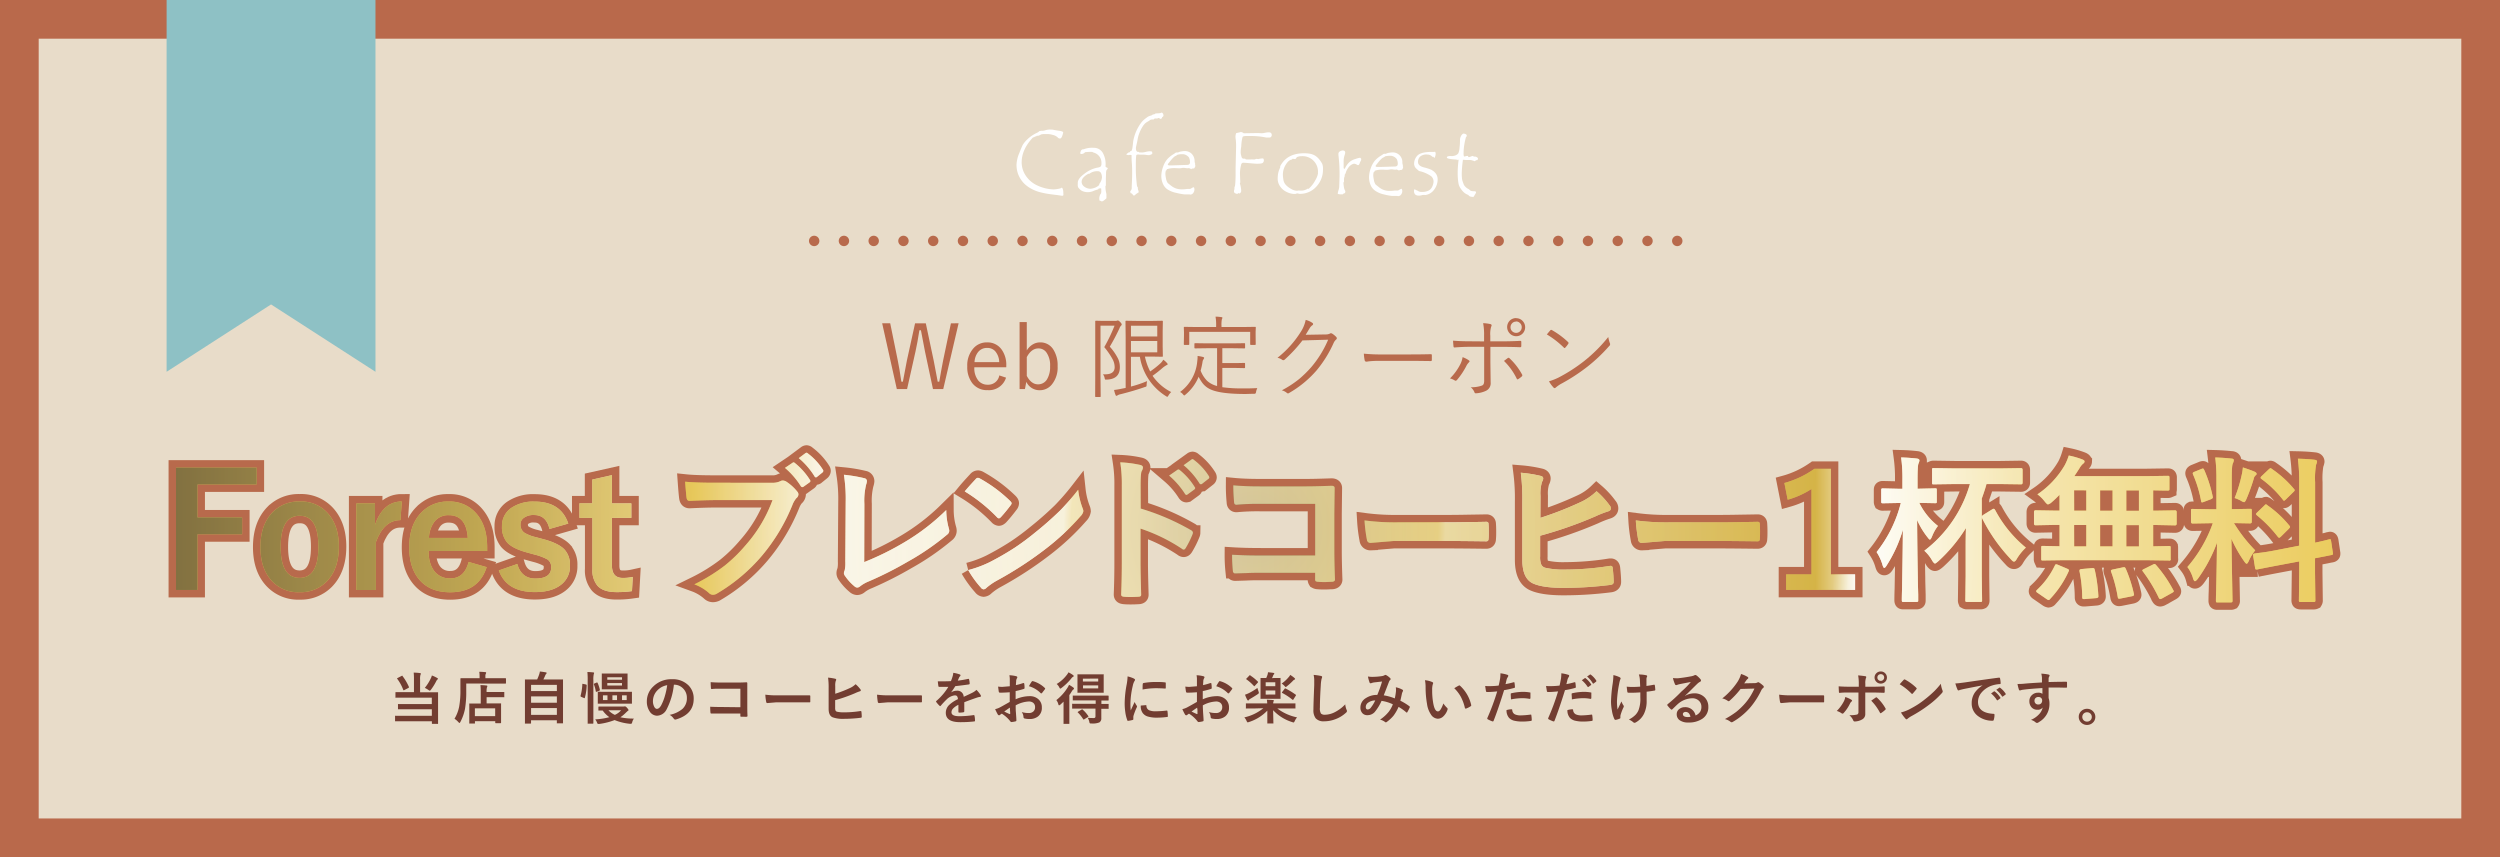 <svg xmlns="http://www.w3.org/2000/svg" xmlns:xlink="http://www.w3.org/1999/xlink" viewBox="0 0 840 288"><defs><radialGradient id="名称未設定グラデーション_2" cx="421.51" cy="177.22" r="256.85" gradientUnits="userSpaceOnUse"><stop offset="0" stop-color="#685a39"/><stop offset="0.24" stop-color="#ebcc5e"/><stop offset="0.25" stop-color="#fff"/><stop offset="0.76" stop-color="#d5b345"/><stop offset="0.78" stop-color="#fff"/><stop offset="1" stop-color="#ebcc5e"/></radialGradient><linearGradient id="名称未設定グラデーション_13" x1="59.14" y1="177.22" x2="783.89" y2="177.22" gradientUnits="userSpaceOnUse"><stop offset="0" stop-color="#685a39"/><stop offset="0.24" stop-color="#ebcc5e"/><stop offset="0.3" stop-color="#fff"/><stop offset="0.76" stop-color="#d5b345"/><stop offset="0.78" stop-color="#fff"/><stop offset="1" stop-color="#ebcc5e"/></linearGradient></defs><title>coupon</title><g id="レイヤー_2" data-name="レイヤー 2"><g id="レイヤー_19" data-name="レイヤー 19"><rect width="840" height="288" fill="#b9694b"/><rect x="289" y="-263" width="262" height="814" transform="translate(564 -276) rotate(90)" fill="#e8dcc9"/><path d="M139,226a17.53,17.53,0,0,1,2.11.15c.19,0,.29.1.29.24a1.05,1.05,0,0,1-.14.4,5.52,5.52,0,0,0-.11,1.53v4.29h3.21l2.62,0c.12,0,.19,0,.21,0a.36.36,0,0,1,0,.19l0,2.31v5.36l0,2.6c0,.09,0,.14-.05.16a.36.36,0,0,1-.19,0h-1.63c-.14,0-.21-.06-.21-.19v-.7h-9.53l-2.65,0a.3.3,0,0,1-.19,0,.32.32,0,0,1,0-.17V240.7a.37.37,0,0,1,0-.2.62.62,0,0,1,.18,0l2.65,0h9.53v-2.19h-8.55l-2.64,0c-.11,0-.17,0-.19,0s0-.08,0-.16v-1.41c0-.1,0-.16,0-.18a.31.31,0,0,1,.18,0l2.64,0h8.55v-2.14h-9.42l-2.61,0a.38.38,0,0,1-.19,0,.36.36,0,0,1,0-.18v-1.48a.28.28,0,0,1,.05-.2.29.29,0,0,1,.17,0l2.61,0h3.39V228.3A20.29,20.29,0,0,0,139,226Zm-3.74,1.17a17.32,17.32,0,0,1,2.14,3.65.85.85,0,0,1,0,.15q0,.08-.24.21l-1.28.67a.66.66,0,0,1-.24.09s-.1,0-.15-.15a14.64,14.64,0,0,0-2-3.68.25.25,0,0,1-.07-.15c0-.05.07-.11.21-.17l1.26-.65a.55.55,0,0,1,.22-.09Q135.21,227,135.28,227.15Zm7.44,4a15.5,15.5,0,0,0,2.13-3.41,4.53,4.53,0,0,0,.28-.8,11.71,11.71,0,0,1,1.82.86q.21.1.21.27c0,.06-.06.14-.19.26a1.32,1.32,0,0,0-.33.45,19.68,19.68,0,0,1-1.8,2.91q-.28.36-.39.36a1.13,1.13,0,0,1-.46-.23A8.12,8.12,0,0,0,142.72,231.12Z" fill="#723d31"/><path d="M156.66,229.66v2.39a35.19,35.19,0,0,1-.42,6.13,16.11,16.11,0,0,1-1.54,4.37c-.14.25-.25.38-.31.38s-.18-.11-.39-.31a6.19,6.19,0,0,0-1.29-1.12,12.5,12.5,0,0,0,1.58-4.14,30.14,30.14,0,0,0,.41-5.69l0-3.59c0-.13.06-.2.19-.2l2.6,0h3.65v-.63a8.75,8.75,0,0,0-.11-1.53c.7,0,1.37.06,2,.11.21,0,.31.09.31.21a.6.6,0,0,1-.12.36,1.8,1.8,0,0,0-.13.82v.66h4.15l2.58,0a.18.18,0,0,1,.19.2v1.41c0,.14-.07.21-.19.21l-2.58,0Zm2.68,13.45h-1.47c-.11,0-.17,0-.19,0a.29.29,0,0,1,0-.17l0-3v-1.38l0-2c0-.1,0-.16,0-.18a.29.29,0,0,1,.17,0l2.56,0h1.12V232.5a18.71,18.71,0,0,0-.11-2.3c.8,0,1.45.07,2,.13.22,0,.33.09.33.19a1,1,0,0,1-.13.42,4.92,4.92,0,0,0-.13,1.47v.11h3.21l2.56,0c.1,0,.16,0,.18,0a.47.47,0,0,1,0,.16v1.41a.31.31,0,0,1,0,.18.34.34,0,0,1-.17,0l-2.56,0h-3.21v2.08h2.1l2.57,0c.1,0,.16,0,.19,0s0,.08,0,.17l0,1.7v1.58l0,3c0,.12-.07.19-.21.19h-1.54c-.14,0-.21-.07-.21-.19v-.48h-6.82v.57c0,.1,0,.16,0,.18A.31.31,0,0,1,159.34,243.11Zm.22-5.1v2.6h6.82V238Z" fill="#723d31"/><path d="M178.22,243.12h-1.67a.29.29,0,0,1-.17,0,.31.31,0,0,1,0-.18l0-6.2V233.2l0-4.72a.31.31,0,0,1,0-.18.62.62,0,0,1,.18,0l2.67,0h1.25a14.17,14.17,0,0,0,.71-1.78,5,5,0,0,0,.21-.9c.52.05,1.21.15,2,.29.18,0,.27.12.27.25a.42.42,0,0,1-.15.26,1.63,1.63,0,0,0-.29.46c-.23.55-.45,1-.66,1.42h3.74l2.68,0a.31.31,0,0,1,.18,0,.35.35,0,0,1,0,.17l0,4.2v4l0,6.18a.38.38,0,0,1,0,.19.54.54,0,0,1-.17,0h-1.71c-.11,0-.17,0-.19,0a.29.29,0,0,1,0-.17V242h-8.67v.89c0,.1,0,.16,0,.18A.31.31,0,0,1,178.22,243.12Zm.22-13v2.07h8.67v-2.07Zm0,6h8.67V234h-8.67Zm0,4.07h8.67v-2.28h-8.67Z" fill="#723d31"/><path d="M196,229.8l.86.18a.31.31,0,0,1,.27.31,16.79,16.79,0,0,1-.62,4.14c0,.11-.06.16-.11.16l-.21-.06-.89-.38c-.15-.07-.23-.15-.23-.23a.49.49,0,0,1,0-.15,16.7,16.7,0,0,0,.59-3.84c0-.11,0-.17.09-.17Zm1.37-4c.68,0,1.33.06,1.94.13.21,0,.31.09.31.19a1.35,1.35,0,0,1-.11.38,8.18,8.18,0,0,0-.14,2.11v11l0,3.34q0,.21-.18.21h-1.53c-.11,0-.18,0-.2,0a.29.29,0,0,1,0-.17l0-3.32v-11A26.74,26.74,0,0,0,197.37,225.85Zm3.1,3.53.19,0c.05,0,.1,0,.14.14a11.43,11.43,0,0,1,.75,2.27.34.34,0,0,1,0,.13c0,.09-.08.17-.23.23l-.79.3a.66.66,0,0,1-.23.07s-.09-.06-.12-.18a10.21,10.21,0,0,0-.63-2.31.41.41,0,0,1,0-.15c0-.07.07-.13.21-.19ZM213,241.44a3.34,3.34,0,0,0-.57,1.2,1.51,1.51,0,0,1-.18.45.31.31,0,0,1-.25.1l-.39,0a18.13,18.13,0,0,1-5.1-1.25,22,22,0,0,1-5.13,1.3l-.35,0a.29.29,0,0,1-.27-.12,1.51,1.51,0,0,1-.18-.41,4.06,4.06,0,0,0-.6-1,22.36,22.36,0,0,0,4.76-.74,9.09,9.09,0,0,1-2.23-2.23l-.95,0h-.32c-.1,0-.16,0-.18,0a.47.47,0,0,1,0-.16v-1a.18.18,0,0,1,.2-.19l2.48,0h5.7a.75.75,0,0,0,.32-.05l.08,0,.15,0c.18,0,.41.16.7.49s.5.63.5.76-.08.19-.24.26l-.63.58a11.27,11.27,0,0,1-1.88,1.57A20.14,20.14,0,0,0,213,241.44Zm-9.33-9h5.81l2.64,0c.12,0,.18,0,.21,0a.31.31,0,0,1,0,.18l0,1.2v1.21l0,1.22c0,.1,0,.16,0,.18a.34.34,0,0,1-.2,0l-2.64,0h-5.81l-2.61,0a.36.36,0,0,1-.21,0,.34.34,0,0,1,0-.18l0-1.22v-1.21l0-1.2c0-.11,0-.17,0-.19a.36.36,0,0,1,.19,0Zm1.06-.83-2.34,0c-.11,0-.17,0-.19,0a.31.31,0,0,1,0-.18l0-1.54V228l0-1.52c0-.1,0-.16,0-.18a.34.34,0,0,1,.18,0l2.34,0h3.61l2.34,0c.1,0,.17,0,.19,0a.49.49,0,0,1,0,.17l0,1.52v1.9l0,1.54a.36.36,0,0,1,0,.19.36.36,0,0,1-.18,0l-2.34,0Zm-2.14,3.62h1.52v-1.59h-1.52Zm1.46-7.66v.82H209v-.82Zm4.94,2.77v-.83h-4.94v.83Zm-.36,8.32h-4.18a6.54,6.54,0,0,0,2.14,1.54A5.9,5.9,0,0,0,208.65,238.7Zm-2.86-3.43h1.55v-1.59h-1.55Zm4.8,0v-1.59H209v1.59Z" fill="#723d31"/><path d="M226.42,230.1a23,23,0,0,1-2.41,8.19,3.74,3.74,0,0,1-3.27,2.19,3,3,0,0,1-2.46-1.45,5.92,5.92,0,0,1-.94-3.43,6.78,6.78,0,0,1,2.17-4.95,8.52,8.52,0,0,1,6.25-2.43,7.42,7.42,0,0,1,5.63,2.12,6.2,6.2,0,0,1,1.69,4.47q0,5.16-5.92,6.92a1.28,1.28,0,0,1-.28.05c-.19,0-.37-.13-.55-.39a3.9,3.9,0,0,0-1.34-1.2,9.56,9.56,0,0,0,4.32-2,4.83,4.83,0,0,0,1.48-3.72,4.32,4.32,0,0,0-1.34-3.21,4.08,4.08,0,0,0-3-1.2Zm-2.24.12a5.85,5.85,0,0,0-3.28,1.72,5.18,5.18,0,0,0-1.51,3.52,4,4,0,0,0,.48,2.1c.25.41.53.62.83.62.52,0,1-.39,1.44-1.16a16.36,16.36,0,0,0,1.29-3.27A23.72,23.72,0,0,0,224.18,230.22Z" fill="#723d31"/><path d="M248.77,237.63v-6.22h-6.71c-1.25,0-2.22,0-2.88.11-.2,0-.3-.1-.3-.32a19.57,19.57,0,0,1-.09-2c.9.08,2,.13,3.21.13h5.71c.67,0,1.68,0,3-.08.26,0,.38.09.38.27v.06l0,3v4.55c0,.9,0,2,.07,3.43,0,.16-.11.25-.34.27s-.55,0-.85,0-.58,0-.84,0a.62.62,0,0,1-.31-.07.36.36,0,0,1-.06-.25v-.76h-6.61l-1.79,0-1.36,0c-.17,0-.26-.1-.28-.29a18.21,18.21,0,0,1-.09-2q1.5.09,3.54.09Z" fill="#723d31"/><path d="M257.15,233.41a29.41,29.41,0,0,0,4.15.23h6.19l2.35,0,2.07,0h.1c.17,0,.25.09.25.27s0,.59,0,.9,0,.6,0,.89-.09.29-.27.29h-.08l-4.29,0H260.7l-2.82.24a.42.42,0,0,1-.44-.4A16.42,16.42,0,0,1,257.15,233.41Z" fill="#723d31"/><path d="M280.64,233.1a39.92,39.92,0,0,0,4.78-1.85,6.66,6.66,0,0,0,2.06-1.36,9.92,9.92,0,0,1,1.6,1.71.5.5,0,0,1,.15.34c0,.17-.11.29-.32.34a13.39,13.39,0,0,0-1.6.63,51.07,51.07,0,0,1-6.7,2.35v2.53a2.33,2.33,0,0,0,.15,1,.8.8,0,0,0,.5.35,10.06,10.06,0,0,0,2.41.21,35,35,0,0,0,5.42-.44h.13c.13,0,.2.09.22.28a15,15,0,0,1,.11,1.65c0,.21-.13.32-.4.34a46.45,46.45,0,0,1-5.71.35,10,10,0,0,1-3.66-.51c-.91-.38-1.36-1.33-1.36-2.86v-7a23.42,23.42,0,0,0-.19-3.48,17.13,17.13,0,0,1,2.42.38c.21.05.31.15.31.32a.71.71,0,0,1-.14.39,4.94,4.94,0,0,0-.18,1.71Z" fill="#723d31"/><path d="M294.69,233.41a29.51,29.51,0,0,0,4.15.23H305l2.34,0,2.08,0h.09a.24.24,0,0,1,.26.27c0,.29,0,.59,0,.9s0,.6,0,.89a.25.25,0,0,1-.28.29h-.07l-4.29,0h-6.92l-2.83.24a.43.43,0,0,1-.44-.4A18.09,18.09,0,0,1,294.69,233.41Z" fill="#723d31"/><path d="M320.29,226.07a10.41,10.41,0,0,1,2.19.54.31.31,0,0,1,.24.32.36.36,0,0,1-.13.28,1.19,1.19,0,0,0-.33.45l-.13.28c-.11.27-.22.52-.32.75a31.88,31.88,0,0,0,3.5-.59h.11c.1,0,.17.07.2.21a6,6,0,0,1,.19,1.36v.05c0,.14-.11.22-.32.26-1.5.21-3,.4-4.51.57a24.72,24.72,0,0,1-1.44,2.11l0,0a3.51,3.51,0,0,1,1.93-.58,2.1,2.1,0,0,1,2.33,2.05c1.32-.6,2.26-1.05,2.84-1.34a5.57,5.57,0,0,0,1.45-1,10.75,10.75,0,0,1,1.36,1.67.83.83,0,0,1,.15.42c0,.14-.1.23-.29.27a5.8,5.8,0,0,0-1.18.29c-1.88.65-3.26,1.16-4.13,1.51V239c0,.19-.12.31-.37.34a8.19,8.19,0,0,1-1.36.1c-.16,0-.25-.11-.25-.31,0-1.09,0-1.86,0-2.31a5.81,5.81,0,0,0-1.87,1.33,1.8,1.8,0,0,0-.45,1.19c0,.88.89,1.31,2.67,1.31a33.59,33.59,0,0,0,4.78-.38h.06c.13,0,.19.07.21.21a7.05,7.05,0,0,1,.18,1.56v.07c0,.19-.08.29-.22.29a39.65,39.65,0,0,1-4.76.25q-4.83,0-4.83-3.14a3.69,3.69,0,0,1,1.07-2.59,11.12,11.12,0,0,1,3-2,1.85,1.85,0,0,0-.29-1,.93.93,0,0,0-.75-.27h-.11a4.79,4.79,0,0,0-2.66,1.38,27.2,27.2,0,0,0-1.93,2.07c-.09.11-.17.16-.23.16a.36.36,0,0,1-.21-.13,8.59,8.59,0,0,1-1.1-1.25.32.32,0,0,1-.07-.18.28.28,0,0,1,.13-.2,19.63,19.63,0,0,0,4-4.71c-.9,0-1.92,0-3.08,0-.14,0-.24-.1-.27-.3s-.11-.77-.19-1.57c.61,0,1.26,0,1.93,0,.82,0,1.65,0,2.49-.07a16,16,0,0,0,.57-1.63A4.55,4.55,0,0,0,320.29,226.07Z" fill="#723d31"/><path d="M339.29,230.58l0-2.17a6.86,6.86,0,0,0-.14-1.53,10.49,10.49,0,0,1,2.29.33c.25.07.38.19.38.36a.72.72,0,0,1-.11.31,2,2,0,0,0-.27.74c0,.37-.07.89-.1,1.58a20.48,20.48,0,0,0,2.47-.7l.13,0c.12,0,.18.07.2.2a8.85,8.85,0,0,1,.11,1.47.3.3,0,0,1-.25.31,26.42,26.42,0,0,1-2.75.72l0,2.76a11.69,11.69,0,0,1,4.73-1.05,4.16,4.16,0,0,1,3.08,1.19,3.53,3.53,0,0,1,1,2.6,3.6,3.6,0,0,1-1.26,3,4.45,4.45,0,0,1-2.91.89,7.11,7.11,0,0,1-1.58-.16.54.54,0,0,1-.42-.58,3.18,3.18,0,0,0-.58-1.6,7.87,7.87,0,0,0,2.4.33,2.12,2.12,0,0,0,1.51-.54,1.82,1.82,0,0,0,.56-1.42,1.78,1.78,0,0,0-.63-1.48,2.29,2.29,0,0,0-1.48-.44,10.07,10.07,0,0,0-4.4,1.3c0,.81,0,1.57.07,2.28.11,1.48.16,2.3.16,2.47a2.89,2.89,0,0,1,0,.41.34.34,0,0,1-.27.21,7,7,0,0,1-1.42.24c-.12,0-.28-.12-.46-.39a11.13,11.13,0,0,0-2.74-2.43,3.62,3.62,0,0,0-.61.42.44.44,0,0,1-.33.13.53.53,0,0,1-.42-.3,17.63,17.63,0,0,1-.88-1.77,6.47,6.47,0,0,0,1.76-.67c.59-.31,1.63-.9,3.14-1.76v-3.24c-1.28.09-2.36.14-3.23.14a.41.41,0,0,1-.46-.4c-.05-.3-.12-.85-.22-1.65a9.45,9.45,0,0,0,1.51.1C337.4,230.73,338.21,230.68,339.29,230.58Zm0,7.2c-.81.54-1.44,1-1.87,1.29a19.86,19.86,0,0,0,1.8.85l.1,0a.1.1,0,0,0,.1-.11s0,0,0-.06c0-.19,0-.53-.06-1S339.36,237.93,339.34,237.78Zm6.43-7.2a12.11,12.11,0,0,1,.89-1.49c.1-.16.18-.24.25-.24H347a9.33,9.33,0,0,1,4.07,2.32.37.37,0,0,1,.11.2.62.62,0,0,1-.07.18c-.11.16-.29.4-.55.72l-.49.64a.28.28,0,0,1-.21.06.22.22,0,0,1-.18-.06A9,9,0,0,0,345.77,230.58Z" fill="#723d31"/><path d="M359.19,230.09a12,12,0,0,1,1.42.9.52.52,0,0,1,.25.39c0,.09-.07.19-.21.28a2,2,0,0,0-.54.66c-.31.5-.58.91-.81,1.22v7.14l0,2.36c0,.1,0,.16,0,.18a.28.28,0,0,1-.16,0h-1.61c-.1,0-.16,0-.18,0a.29.29,0,0,1,0-.17l0-2.36v-2.85c0-.46,0-1.15,0-2.09-.38.38-.73.7-1.06,1a1.12,1.12,0,0,1-.44.25c-.1,0-.18-.13-.25-.38a3.75,3.75,0,0,0-.67-1.39,15.86,15.86,0,0,0,3.71-4.1A5.17,5.17,0,0,0,359.19,230.09ZM359,225.9a11.63,11.63,0,0,1,1.5.89q.27.19.27.36c0,.11-.07.19-.2.25a1.61,1.61,0,0,0-.57.51,18.88,18.88,0,0,1-3.32,3.23,1.11,1.11,0,0,1-.43.24c-.08,0-.19-.15-.34-.44a3.69,3.69,0,0,0-.87-1.12,12,12,0,0,0,3.37-3A4.29,4.29,0,0,0,359,225.9Zm4.06,12.2-2.63,0c-.11,0-.17,0-.19,0a.29.29,0,0,1,0-.17v-1.28a.29.29,0,0,1,0-.18.36.36,0,0,1,.18,0l2.63,0h5.1v-1.14h-4.88l-2.62,0a.38.38,0,0,1-.2,0,.32.32,0,0,1,0-.17V233.9c0-.1,0-.16,0-.18a.36.36,0,0,1,.19,0l2.62,0h6.42l2.63,0c.13,0,.19.07.19.21v1.26c0,.14-.06.2-.19.2H372c-.57,0-1.22,0-1.93,0v1.14l2.24,0c.11,0,.17,0,.19,0a.29.29,0,0,1,0,.17v1.28a.34.34,0,0,1,0,.18s-.09,0-.19,0h-.27l-2,0V239l0,2.3a1.54,1.54,0,0,1-.66,1.43,6.1,6.1,0,0,1-2.66.36c-.31,0-.49,0-.55-.09a1.24,1.24,0,0,1-.17-.5,4.33,4.33,0,0,0-.54-1.33,14,14,0,0,0,1.66.09h.42c.36,0,.54-.19.54-.58V238.1Zm5.24-11.53,2.35,0a.3.3,0,0,1,.19,0,.29.29,0,0,1,0,.17l0,1.69v2.45l0,1.69c0,.11,0,.17,0,.19a.31.31,0,0,1-.18,0l-2.35,0h-3.74l-2.36,0a.29.29,0,0,1-.18,0,.36.36,0,0,1,0-.18l0-1.69v-2.45l0-1.69c0-.1,0-.16,0-.18a.29.29,0,0,1,.17,0l2.36,0Zm-4.51,11.87a10.74,10.74,0,0,1,1.86,2.13.33.33,0,0,1,.08.16c0,.05-.07.11-.19.2l-1.21.74a.43.43,0,0,1-.23.1c-.05,0-.1-.05-.16-.13a11.33,11.33,0,0,0-1.74-2.21q-.12-.09-.12-.15s.07-.1.19-.18l1.12-.67a.45.45,0,0,1,.2-.09A.34.34,0,0,1,363.8,238.44Zm.06-10.4V229H369V228ZM369,231.3v-1h-5.11v1Z" fill="#723d31"/><path d="M378.87,227.27a9.83,9.83,0,0,1,2.07.7c.29.16.44.31.44.46a1.58,1.58,0,0,1-.29.57,5.33,5.33,0,0,0-.46,1.35,28,28,0,0,0-.81,6.14,21.06,21.06,0,0,0,.11,2.21l1.31-2.83a6.88,6.88,0,0,0,.67,1.2.82.82,0,0,1,.13.29.64.64,0,0,1-.09.31,20.69,20.69,0,0,0-1.1,2.86,2.2,2.2,0,0,0-.05.6l0,.52c0,.13-.08.22-.25.26a10.54,10.54,0,0,1-1.57.3h0q-.15,0-.21-.21a12.41,12.41,0,0,1-.68-2.81,20.31,20.31,0,0,1-.2-2.85,35.44,35.44,0,0,1,.65-6.24A18,18,0,0,0,378.87,227.27Zm4.43,9.8,1.75-.15h0c.1,0,.15.1.15.29a1.63,1.63,0,0,0,.93,1.44,5.34,5.34,0,0,0,2.2.34,32.8,32.8,0,0,0,3.67-.24h.09c.1,0,.16.09.18.25a11,11,0,0,1,.12,1.63.35.35,0,0,1-.05.23.86.86,0,0,1-.28.05,25.55,25.55,0,0,1-3.14.22,10.56,10.56,0,0,1-3.4-.42,3.31,3.31,0,0,1-1.59-1.16A3.89,3.89,0,0,1,383.3,237.07Zm.61-5.39q0-1.63.06-1.86a.33.33,0,0,1,.27-.33,23,23,0,0,1,4.18-.34c1.09,0,2,0,2.84.11a1,1,0,0,1,.39.07s.05.09.05.18c0,.72,0,1.26,0,1.61q0,.24-.21.24h0c-1.15-.08-2.19-.12-3.13-.12A24.62,24.62,0,0,0,383.91,231.68Z" fill="#723d31"/><path d="M402.17,230.58l0-2.17a7,7,0,0,0-.13-1.53,10.48,10.48,0,0,1,2.28.33q.39.1.39.36a.64.64,0,0,1-.12.31,2.48,2.48,0,0,0-.27.74c0,.37-.07.89-.09,1.58a21,21,0,0,0,2.47-.7l.13,0c.11,0,.18.07.2.2a10.07,10.07,0,0,1,.11,1.47.31.31,0,0,1-.26.31,25.79,25.79,0,0,1-2.75.72l0,2.76a11.66,11.66,0,0,1,4.73-1.05,4.17,4.17,0,0,1,3.08,1.19,3.56,3.56,0,0,1,1,2.6,3.6,3.6,0,0,1-1.26,3,4.44,4.44,0,0,1-2.91.89,7,7,0,0,1-1.57-.16.54.54,0,0,1-.43-.58,3.09,3.09,0,0,0-.58-1.6,7.91,7.91,0,0,0,2.4.33,2.14,2.14,0,0,0,1.52-.54,1.86,1.86,0,0,0,.56-1.42,1.78,1.78,0,0,0-.63-1.48,2.31,2.31,0,0,0-1.48-.44,10.15,10.15,0,0,0-4.41,1.3c0,.81.05,1.57.08,2.28.11,1.48.16,2.3.16,2.47a1.64,1.64,0,0,1,0,.41.32.32,0,0,1-.26.21,7.15,7.15,0,0,1-1.42.24c-.12,0-.28-.12-.47-.39a11.05,11.05,0,0,0-2.73-2.43,3.26,3.26,0,0,0-.61.42.44.44,0,0,1-.33.13.51.51,0,0,1-.42-.3,15.65,15.65,0,0,1-.88-1.77,6.59,6.59,0,0,0,1.76-.67c.58-.31,1.63-.9,3.14-1.76v-3.24c-1.29.09-2.36.14-3.23.14a.41.41,0,0,1-.46-.4c-.05-.3-.13-.85-.22-1.65a9.32,9.32,0,0,0,1.5.1C400.28,230.73,401.1,230.68,402.17,230.58Zm.06,7.2c-.81.54-1.44,1-1.88,1.29.67.35,1.27.63,1.8.85l.11,0c.06,0,.09,0,.09-.11a.13.13,0,0,0,0-.06c0-.19,0-.53,0-1S402.24,237.93,402.23,237.78Zm6.43-7.2a11.93,11.93,0,0,1,.88-1.49c.1-.16.19-.24.26-.24h.07a9.31,9.31,0,0,1,4.08,2.32.37.37,0,0,1,.11.2.86.86,0,0,1-.08.18c-.1.16-.29.4-.54.72l-.5.64s-.1.06-.21.06-.15,0-.17-.06A9.09,9.09,0,0,0,408.66,230.58Z" fill="#723d31"/><path d="M421.27,238.05l-2.46,0a.38.38,0,0,1-.19,0,.35.35,0,0,1,0-.17v-1.34a.36.36,0,0,1,0-.19.36.36,0,0,1,.18,0l2.46,0h4.53a9.06,9.06,0,0,0-.13-1.26l2.06.12c.19,0,.29.09.29.21a.43.43,0,0,1-.06.17.51.51,0,0,0-.06.15,1.81,1.81,0,0,0-.1.61h4.83l2.44,0c.11,0,.18,0,.21,0a.31.31,0,0,1,0,.18v1.34a.27.27,0,0,1,0,.17.4.4,0,0,1-.2,0l-2.44,0h-3.46a16.43,16.43,0,0,0,6.65,3,4.84,4.84,0,0,0-.79,1.23c-.14.32-.27.48-.38.48a1.47,1.47,0,0,1-.46-.12,14.71,14.71,0,0,1-6.42-4l.09,4.28c0,.1,0,.16,0,.18a.49.49,0,0,1-.17,0H426c-.1,0-.17,0-.18,0a.32.32,0,0,1,0-.17c0-.09,0-.33,0-.72,0-1.19,0-2.33,0-3.43a14.81,14.81,0,0,1-6.13,3.82,2.7,2.7,0,0,1-.46.13c-.1,0-.23-.16-.38-.49a4.52,4.52,0,0,0-.75-1.19,15.4,15.4,0,0,0,6.38-3.08Zm1.23-6.91c0,.11.14.51.37,1.21a1.92,1.92,0,0,1,.11.47c0,.11-.14.26-.4.44-.76.51-1.57,1-2.45,1.52a1.22,1.22,0,0,0-.51.42.29.29,0,0,1-.24.16.33.33,0,0,1-.27-.18,10.1,10.1,0,0,1-.78-1.77,8.69,8.69,0,0,0,1.21-.48A20.08,20.08,0,0,0,422.5,231.14ZM420.15,227a14.2,14.2,0,0,1,2.46,2c.07.07.11.12.11.16a.57.57,0,0,1-.14.24l-.92,1c-.1.12-.17.17-.22.17s-.09,0-.15-.11a15.51,15.51,0,0,0-2.45-2.17c-.09-.06-.13-.11-.13-.15s.05-.11.16-.21l.9-.93c.12-.11.19-.17.22-.17A.33.33,0,0,1,420.15,227Zm7.93.8,2,0a.31.31,0,0,1,.18,0,.39.39,0,0,1,0,.18l0,1.83v3l0,1.8c0,.11,0,.17,0,.19a.32.32,0,0,1-.17,0l-2,0h-2.39l-1.95,0a.42.42,0,0,1-.21,0,.37.37,0,0,1,0-.18l0-1.8v-3l0-1.83c0-.1,0-.17,0-.18a.38.38,0,0,1,.19,0l1.73,0c.14-.33.28-.68.4-1a5.05,5.05,0,0,0,.19-.94c.86.09,1.48.16,1.86.23.17,0,.25.11.25.22a.34.34,0,0,1-.15.27,1.27,1.27,0,0,0-.25.44,8.69,8.69,0,0,1-.37.83Zm.42,1.43h-3.23v1.34h3.23Zm0,4.13V232h-3.23v1.38Zm2.13-3.68a11.49,11.49,0,0,0,2.31-2.1,3.24,3.24,0,0,0,.57-.81,10.37,10.37,0,0,1,1.39,1c.17.17.26.29.26.35s-.09.19-.26.27a1.49,1.49,0,0,0-.53.41,19,19,0,0,1-1.93,1.75c-.21.19-.36.29-.44.29s-.21-.13-.42-.37A4.79,4.79,0,0,0,430.63,229.67Zm1.31,1.65a25.15,25.15,0,0,1,3.4,2.07c.08.06.12.12.12.17a.48.48,0,0,1-.1.21l-.75,1.2c-.07.13-.14.19-.19.19a.3.3,0,0,1-.18-.09,20,20,0,0,0-3.38-2.23c-.09-.05-.14-.11-.14-.16a.37.37,0,0,1,.11-.2l.77-1c.07-.12.13-.18.19-.18A.45.45,0,0,1,431.94,231.32Z" fill="#723d31"/><path d="M441.38,226.76a23.38,23.38,0,0,1,2.4.34c.31.07.46.19.46.36a2.19,2.19,0,0,1-.19.63,12.58,12.58,0,0,0-.27,2.31c-.19,2.93-.29,5.39-.29,7.36a3.38,3.38,0,0,0,.36,2,1.88,1.88,0,0,0,1.41.39,7.58,7.58,0,0,0,3.37-.93,12.86,12.86,0,0,0,3.37-2.56,6.08,6.08,0,0,0,.44,1.81,1.39,1.39,0,0,1,.15.45.9.9,0,0,1-.38.59,10.74,10.74,0,0,1-3.74,2.22,10.51,10.51,0,0,1-3.55.63,3.56,3.56,0,0,1-2.84-1,4.44,4.44,0,0,1-.77-2.91c0-1.18.09-3.91.27-8.21,0-.64,0-1.08,0-1.31A8.76,8.76,0,0,0,441.38,226.76Z" fill="#723d31"/><path d="M468.65,234.66a20.86,20.86,0,0,0,.4-2.45,5.21,5.21,0,0,0,0-.55,6.89,6.89,0,0,0-.05-.74,8,8,0,0,1,2.23.82.34.34,0,0,1,.19.32.36.36,0,0,1-.05.19,4.34,4.34,0,0,0-.31.74c-.12.6-.3,1.42-.54,2.45a19.23,19.23,0,0,1,3,1.83.24.24,0,0,1,.16.2,1.36,1.36,0,0,1,0,.2,13.8,13.8,0,0,1-.83,1.63.21.21,0,0,1-.18.13.35.35,0,0,1-.22-.13,16.09,16.09,0,0,0-2.53-1.79,14.17,14.17,0,0,1-1.73,3,12.47,12.47,0,0,1-2.15,2,.86.86,0,0,1-.39.21.58.58,0,0,1-.28-.13,4.37,4.37,0,0,0-1.68-.79,12.91,12.91,0,0,0,2.92-2.64,9.83,9.83,0,0,0,1.39-2.51,13,13,0,0,0-3.8-1.16,15.52,15.52,0,0,1-2.35,3.81,3.27,3.27,0,0,1-2.46,1,2.14,2.14,0,0,1-1.65-.7,2.72,2.72,0,0,1-.64-1.91,3.65,3.65,0,0,1,1.84-3.13,6.73,6.73,0,0,1,3.83-1.07q1-2.37,1.6-4.5l-2.65.3a3.94,3.94,0,0,0-.87.22,1,1,0,0,1-.35.07.29.29,0,0,1-.3-.21,11.16,11.16,0,0,1-.57-2.07,6.85,6.85,0,0,0,1.33.12h.36a21.6,21.6,0,0,0,3-.25,2.54,2.54,0,0,0,.94-.32.41.41,0,0,1,.25-.08.4.4,0,0,1,.26.08,5.66,5.66,0,0,1,1.32,1,.48.48,0,0,1,.17.33c0,.09-.07.19-.19.32a1.32,1.32,0,0,0-.33.49l-.2.5c-.95,2.48-1.49,3.86-1.6,4.14A17.48,17.48,0,0,1,468.65,234.66Zm-6.57.69a4,4,0,0,0-2.43.78,1.75,1.75,0,0,0-.75,1.39c0,.58.23.87.68.87a1.53,1.53,0,0,0,1.1-.72A12,12,0,0,0,462.08,235.35Z" fill="#723d31"/><path d="M478.79,228.55a7.54,7.54,0,0,1,2.44.62c.2.09.31.2.31.34a1.69,1.69,0,0,1-.16.53,7,7,0,0,0-.17,1.86,24.22,24.22,0,0,0,.35,4.34c.33,1.86.85,2.79,1.57,2.79.33,0,.64-.22.93-.67a9.61,9.61,0,0,0,.91-2,8.59,8.59,0,0,0,1.23,1.46.51.51,0,0,1,.2.41.93.93,0,0,1-.06.3,5.29,5.29,0,0,1-1.52,2.3,2.67,2.67,0,0,1-1.74.66,2.87,2.87,0,0,1-2.3-1.45,8.23,8.23,0,0,1-1.3-3.51A32.58,32.58,0,0,1,479,231,11.83,11.83,0,0,0,478.79,228.55Zm9.84,2.69c.64-.4,1.14-.69,1.52-.88a.55.55,0,0,1,.21-.07.36.36,0,0,1,.21.11,12.54,12.54,0,0,1,3.76,6.5.3.3,0,0,1,0,.12c0,.11-.07.21-.22.3a7.34,7.34,0,0,1-1.51.76l-.16,0q-.19,0-.24-.24a15,15,0,0,0-1.42-3.82A12.48,12.48,0,0,0,488.63,231.24Z" fill="#723d31"/><path d="M505.84,229.87a28,28,0,0,0,2.74-.64l.1,0c.12,0,.18.07.2.21.07.51.12,1,.14,1.36v.09c0,.14-.1.23-.29.27a29.4,29.4,0,0,1-3.35.73q-1.9,6.13-3.52,10.28c-.05.14-.13.22-.23.22a.63.63,0,0,1-.19,0,12.62,12.62,0,0,1-1.54-.7.31.31,0,0,1-.18-.27.36.36,0,0,1,0-.11,75.74,75.74,0,0,0,3.34-9c-1.36.14-2.48.21-3.37.21a.35.35,0,0,1-.4-.31c-.07-.33-.16-.91-.27-1.73a11.3,11.3,0,0,0,1.43.06,25.52,25.52,0,0,0,3.1-.19c.15-.58.32-1.37.49-2.38a12.41,12.41,0,0,0,.11-1.74,12,12,0,0,1,2.42.53.3.3,0,0,1,.21.31.53.53,0,0,1-.09.3,7.12,7.12,0,0,0-.41.75l-.26,1.05C506,229.47,505.89,229.72,505.84,229.87Zm.35,8.72a7.43,7.43,0,0,1,1.64-.28.27.27,0,0,1,.29.26,1.68,1.68,0,0,0,.93,1.47,4.67,4.67,0,0,0,2,.33,28.34,28.34,0,0,0,3.23-.27h.07a.16.16,0,0,1,.17.17,11.62,11.62,0,0,1,.15,1.66c0,.05,0,.08,0,.1s-.1.19-.31.2a18.48,18.48,0,0,1-2.62.21,11.54,11.54,0,0,1-3.12-.32,3.59,3.59,0,0,1-1.57-.91A3.78,3.78,0,0,1,506.19,238.59Zm1.5-3.59c-.05-.89-.08-1.47-.08-1.72s0-.24.07-.28a.59.59,0,0,1,.28-.1,19.07,19.07,0,0,1,3.74-.44,13.35,13.35,0,0,1,2.26.19.56.56,0,0,1,.27.08.3.3,0,0,1,0,.2c0,.26,0,.55,0,.88s0,.4,0,.64-.07.36-.22.36l-.14,0a12.5,12.5,0,0,0-2.39-.22A20.26,20.26,0,0,0,507.69,235Z" fill="#723d31"/><path d="M526.3,229.87a27.25,27.25,0,0,0,2.73-.64l.11,0c.12,0,.18.07.2.21.07.51.12,1,.14,1.36v.09q0,.21-.3.27a29.23,29.23,0,0,1-3.34.73q-1.9,6.13-3.52,10.28c-.05.14-.13.22-.23.22a.63.63,0,0,1-.19,0,12.62,12.62,0,0,1-1.54-.7.31.31,0,0,1-.18-.27.36.36,0,0,1,0-.11,73.93,73.93,0,0,0,3.33-9c-1.35.14-2.48.21-3.36.21-.24,0-.37-.1-.4-.31s-.16-.91-.27-1.73a11.22,11.22,0,0,0,1.42.06,25.56,25.56,0,0,0,3.11-.19c.15-.58.31-1.37.49-2.38a14.13,14.13,0,0,0,.11-1.74,11.65,11.65,0,0,1,2.41.53.29.29,0,0,1,.22.31.53.53,0,0,1-.09.3,7.12,7.12,0,0,0-.41.75c-.07.25-.15.6-.26,1.05S526.35,229.72,526.3,229.87Zm.35,8.72a7.37,7.37,0,0,1,1.63-.28.26.26,0,0,1,.29.26,1.71,1.71,0,0,0,.94,1.47,4.67,4.67,0,0,0,2,.33,28.34,28.34,0,0,0,3.23-.27h.07c.1,0,.15.06.17.17a11.62,11.62,0,0,1,.15,1.66c0,.05,0,.08,0,.1s-.11.19-.31.2a18.83,18.83,0,0,1-2.68.21,11.15,11.15,0,0,1-3.06-.32,3.68,3.68,0,0,1-1.58-.91A3.78,3.78,0,0,1,526.65,238.59Zm1.5-3.59c0-.89-.08-1.47-.08-1.72s0-.24.07-.28a.59.59,0,0,1,.28-.1,19.07,19.07,0,0,1,3.74-.44,13.14,13.14,0,0,1,2.25.19.67.67,0,0,1,.28.08.3.3,0,0,1,0,.2c0,.26,0,.55,0,.88s0,.4,0,.64-.07.36-.22.36l-.15,0a12.32,12.32,0,0,0-2.38-.22A20.26,20.26,0,0,0,528.15,235Zm3.34-6.44,1-.7a.21.21,0,0,1,.12-.05.31.31,0,0,1,.17.09,7.91,7.91,0,0,1,1.82,2,.24.24,0,0,1,.06.14.21.21,0,0,1-.11.16l-.8.59a.29.29,0,0,1-.15.06.21.21,0,0,1-.18-.12A9.84,9.84,0,0,0,531.49,228.56Zm1.77-1.25,1-.68a.16.16,0,0,1,.12,0,.3.3,0,0,1,.16.08,7.4,7.4,0,0,1,1.83,2,.27.27,0,0,1,0,.16.23.23,0,0,1-.11.18l-.77.59a.2.2,0,0,1-.33-.06A9,9,0,0,0,533.26,227.31Z" fill="#723d31"/><path d="M542.1,226.83a9.67,9.67,0,0,1,2,.67c.28.14.43.28.43.41a.79.79,0,0,1-.12.39,9,9,0,0,0-.36,1.41,38.57,38.57,0,0,0-.74,5.69,15.78,15.78,0,0,0,.2,3l1.29-2.72a6.82,6.82,0,0,0,.63,1.27.56.56,0,0,1,.18.36,1.72,1.72,0,0,1-.24.62,17.92,17.92,0,0,0-.86,2.32,2,2,0,0,0-.06.5v.46c0,.11-.08.2-.25.26a5.46,5.46,0,0,1-1.33.4h-.11c-.13,0-.24-.09-.33-.26a10.63,10.63,0,0,1-.83-2.88,16.74,16.74,0,0,1-.3-3,46.68,46.68,0,0,1,.57-6.08A22,22,0,0,0,542.1,226.83Zm9,3.88c-.06-1.55-.1-2.4-.12-2.53a7,7,0,0,0-.32-1.55,10.69,10.69,0,0,1,2.48.26c.2.05.31.15.31.3a.81.81,0,0,1-.14.38,2,2,0,0,0-.1.8v2.11c.93-.13,1.75-.26,2.46-.41l.17,0c.11,0,.17.06.18.19.06.34.11.82.16,1.43v.06a.26.26,0,0,1-.26.28c-.81.15-1.69.28-2.65.38l0,2.93a9.7,9.7,0,0,1-.85,4.41,6.63,6.63,0,0,1-2.75,2.95.94.94,0,0,1-.48.16.49.49,0,0,1-.38-.16,6.15,6.15,0,0,0-1.5-.94,8.57,8.57,0,0,0,2.18-1.54,5.12,5.12,0,0,0,1.06-1.62,10.67,10.67,0,0,0,.6-4.24v-1.72c-1,.07-1.8.11-2.31.11l-.7,0-.92,0c-.27,0-.42-.1-.44-.3s-.09-.67-.21-1.73a21.36,21.36,0,0,0,2.38.1C549.74,230.79,550.46,230.76,551.07,230.71Z" fill="#723d31"/><path d="M568.11,229.15q-1.8.33-3.72.72a6.36,6.36,0,0,0-.8.23,1,1,0,0,1-.39.1.45.45,0,0,1-.42-.33,11,11,0,0,1-.67-2.05,6.89,6.89,0,0,0,1,.07l.75,0c1.32-.13,2.77-.35,4.36-.65a4.88,4.88,0,0,0,1-.29,1,1,0,0,1,.37-.15.75.75,0,0,1,.44.15,8,8,0,0,1,1.29,1.22.71.71,0,0,1,.21.46.48.48,0,0,1-.33.46,3.75,3.75,0,0,0-.84.6q-.6.57-2.19,2.16c-.79.79-1.45,1.42-2,1.91l0,.06a6.18,6.18,0,0,1,3.06-.86,4.73,4.73,0,0,1,3.6,1.42,4.42,4.42,0,0,1,1.17,3.15,4.56,4.56,0,0,1-2.06,4,8,8,0,0,1-4.66,1.23,4.68,4.68,0,0,1-3-.83,2.38,2.38,0,0,1-.9-2,2.08,2.08,0,0,1,.89-1.72,2.91,2.91,0,0,1,1.82-.6,3.51,3.51,0,0,1,3.62,2.78,3.39,3.39,0,0,0,1.54-1.23,3.07,3.07,0,0,0,.42-1.67,2.71,2.71,0,0,0-1-2.18,3.13,3.13,0,0,0-2.08-.69,7.59,7.59,0,0,0-4.91,2c-.25.22-.81.76-1.68,1.61-.14.14-.25.21-.32.21a.49.49,0,0,1-.3-.16,8.52,8.52,0,0,1-1.12-1.25.19.19,0,0,1-.07-.15.45.45,0,0,1,.16-.28,50.38,50.38,0,0,0,4.56-4.19C566.43,231.07,567.43,230,568.11,229.15ZM568,240.84c-.26-1.09-.8-1.63-1.63-1.63a1,1,0,0,0-.7.24.61.61,0,0,0-.22.48c0,.65.55,1,1.67,1A4.69,4.69,0,0,0,568,240.84Z" fill="#723d31"/><path d="M586.06,229.6l3.46-.07a1.88,1.88,0,0,0,1-.23.41.41,0,0,1,.25-.08.65.65,0,0,1,.31.11,9.16,9.16,0,0,1,1.3,1,.63.63,0,0,1,.26.44.53.53,0,0,1-.24.4,2.28,2.28,0,0,0-.63.82,26.85,26.85,0,0,1-3.81,5.87,24.36,24.36,0,0,1-3,2.83,20.19,20.19,0,0,1-2.81,1.9.59.59,0,0,1-.31.09.72.72,0,0,1-.44-.2,5,5,0,0,0-1.83-.87,30.64,30.64,0,0,0,3.82-2.43,23.46,23.46,0,0,0,2.58-2.43,18.48,18.48,0,0,0,2-2.58,23.93,23.93,0,0,0,1.53-2.81l-4.66.13a28.55,28.55,0,0,1-3.63,3.9.58.58,0,0,1-.4.21.4.4,0,0,1-.28-.11,4.92,4.92,0,0,0-1.85-.82,24.06,24.06,0,0,0,5.17-5.64,9.53,9.53,0,0,0,1.14-2.57,10,10,0,0,1,2.24,1,.4.4,0,0,1,.2.32.4.4,0,0,1-.22.33,3.1,3.1,0,0,0-.48.51Z" fill="#723d31"/><path d="M597.8,233.41a29.41,29.41,0,0,0,4.15.23h6.19l2.35,0,2.08,0h.09c.17,0,.25.09.25.27s0,.59,0,.9,0,.6,0,.89-.09.29-.27.29h-.07l-4.29,0h-6.92l-2.83.24a.43.43,0,0,1-.44-.4A18.09,18.09,0,0,1,597.8,233.41Z" fill="#723d31"/><path d="M620,234.2a8.49,8.49,0,0,1,2,.88q.3.19.3.36c0,.09-.08.19-.22.3a2,2,0,0,0-.48.65,13,13,0,0,1-2.13,3.18.57.57,0,0,1-.38.22.65.65,0,0,1-.3-.11,5.7,5.7,0,0,0-1.63-.8,13.27,13.27,0,0,0,2.33-3.14A4.45,4.45,0,0,0,620,234.2Zm4.55-3.46v-.89a14.66,14.66,0,0,0-.22-2.92c1.1.09,1.89.19,2.39.28.23,0,.34.15.34.29a.73.73,0,0,1-.11.34,5.3,5.3,0,0,0-.2,1.9v1h2.37c.73,0,2,0,3.92-.12h0c.14,0,.22.11.22.31s0,.43,0,.61,0,.61,0,.87-.12.38-.27.37c-2-.07-3.32-.1-4-.1h-2.26l0,3.84,0,3.31a2,2,0,0,1-1.14,1.95,5.28,5.28,0,0,1-2.46.64c-.2,0-.35-.14-.46-.4a4.62,4.62,0,0,0-1.29-1.72,10.11,10.11,0,0,0,2.62-.22.82.82,0,0,0,.44-.84v-6.56h-3c-1.16,0-2.27,0-3.32.13-.17,0-.25-.12-.25-.38-.05-.91-.08-1.51-.08-1.82,1.14.09,2.35.13,3.62.13Zm4.19,4.68.81-.57.66-.45a.4.4,0,0,1,.24-.1.39.39,0,0,1,.29.17,14.53,14.53,0,0,1,2.75,3.48.59.59,0,0,1,.11.28.45.45,0,0,1-.2.31,9.4,9.4,0,0,1-1.29,1,.58.58,0,0,1-.24.11c-.07,0-.13-.06-.2-.18A17,17,0,0,0,628.73,235.42Zm3.2-9.81a2,2,0,0,1,1.54.67,2,2,0,0,1,.53,1.38,2,2,0,0,1-.68,1.51,2.07,2.07,0,0,1-1.39.52,2,2,0,0,1-1.54-.67,2,2,0,0,1,.15-2.9A2,2,0,0,1,631.93,225.61Zm0,.91a1.11,1.11,0,0,0-1.14,1.14,1.07,1.07,0,0,0,.37.84,1.12,1.12,0,0,0,.77.28,1.15,1.15,0,0,0,.77-2A1.16,1.16,0,0,0,631.93,226.52Z" fill="#723d31"/><path d="M638.3,229.91c.32-.38.77-.88,1.34-1.48a.38.38,0,0,1,.28-.15.63.63,0,0,1,.25.09,17.09,17.09,0,0,1,3.67,2.7c.11.11.17.2.17.27a.42.42,0,0,1-.11.24c-.42.55-.82,1-1.19,1.43q-.16.15-.24.15a.41.41,0,0,1-.24-.15A19.39,19.39,0,0,0,638.3,229.91Zm.42,9.48a13.89,13.89,0,0,0,2.61-.95c1.23-.63,2.26-1.22,3.08-1.75a29.11,29.11,0,0,0,2.44-1.78,38.13,38.13,0,0,0,3.07-2.67,28.55,28.55,0,0,0,2.21-2.5,8.6,8.6,0,0,0,.54,2.22,1,1,0,0,1,.09.36,1,1,0,0,1-.31.58,29.39,29.39,0,0,1-4.42,4,45.07,45.07,0,0,1-5.8,3.72,8.28,8.28,0,0,0-1.29.88.53.53,0,0,1-.35.19.5.5,0,0,1-.33-.2A13.62,13.62,0,0,1,638.72,239.39Z" fill="#723d31"/><path d="M657,229.63c.68,0,1.7-.14,3.06-.32q7.62-1.11,11.54-1.62h.11c.18,0,.28.07.3.22a9.3,9.3,0,0,1,.21,1.67c0,.19-.12.28-.36.28a10.06,10.06,0,0,0-2.35.42,7.8,7.8,0,0,0-3.83,2.56,4.84,4.84,0,0,0-1.07,3q0,3.67,5.11,4c.29,0,.43.1.43.29a5.54,5.54,0,0,1-.22,1.63c-.05.27-.17.4-.36.4a7.85,7.85,0,0,1-5.08-1.65,5.17,5.17,0,0,1-2-4.22,6.2,6.2,0,0,1,1.1-3.65,9.27,9.27,0,0,1,2.59-2.37v0c-2.31.44-4.47.86-6.46,1.26-.67.16-1.07.26-1.21.31a2.75,2.75,0,0,1-.42.15.4.4,0,0,1-.37-.29A13.73,13.73,0,0,1,657,229.63ZM669,233l1-.71a.19.19,0,0,1,.12,0,.28.28,0,0,1,.17.08,8,8,0,0,1,1.82,2,.22.22,0,0,1,.06.13.22.22,0,0,1-.11.17l-.8.59a.29.29,0,0,1-.16.06.21.21,0,0,1-.17-.12A9.42,9.42,0,0,0,669,233Zm1.77-1.25,1-.68a.22.22,0,0,1,.12-.06.26.26,0,0,1,.16.09,7.36,7.36,0,0,1,1.83,1.95.35.35,0,0,1,.06.17.24.24,0,0,1-.12.18L673,234a.26.26,0,0,1-.15.07.24.24,0,0,1-.18-.12A9,9,0,0,0,670.73,231.76Z" fill="#723d31"/><path d="M686.1,229.31c0-.19,0-.48,0-.88s0-.53,0-.7a7.91,7.91,0,0,0-.23-1.39,16.1,16.1,0,0,1,2.25.27q.54.09.54.36a1,1,0,0,1-.17.43,1.64,1.64,0,0,0-.16.55c0,.08,0,.49,0,1.22,1.72-.06,3.69-.1,5.9-.1.12,0,.2,0,.23.06a.46.46,0,0,1,.06.23c0,.25,0,.49,0,.73s0,.47,0,.72a.22.22,0,0,1-.25.25h-.07c-1.17,0-2.4-.06-3.71-.06h-2.16c0,1.59,0,2.77,0,3.54a5.42,5.42,0,0,1,.29,1.88,6.92,6.92,0,0,1-3.43,6.13,1.83,1.83,0,0,1-.75.37,1.08,1.08,0,0,1-.57-.29,3.94,3.94,0,0,0-1.47-.75,7.8,7.8,0,0,0,2.82-2,4.79,4.79,0,0,0,1.13-2.17,2,2,0,0,1-1.8.76,2.49,2.49,0,0,1-2-.87,3,3,0,0,1-.68-2,2.67,2.67,0,0,1,1-2.18,2.88,2.88,0,0,1,1.92-.67,2.24,2.24,0,0,1,1.46.38v-1.94q-4.17.24-6.66.58a2.9,2.9,0,0,0-.57.14,1.74,1.74,0,0,1-.33.08.34.34,0,0,1-.33-.27,13.17,13.17,0,0,1-.48-1.91,6.08,6.08,0,0,0,.61,0c.2,0,.77,0,1.74-.1S683.16,229.47,686.1,229.31Zm-1.23,4.88a1.27,1.27,0,0,0-.91.34,1.16,1.16,0,0,0-.37.89,1.29,1.29,0,0,0,.41,1,1.21,1.21,0,0,0,.82.29,1.3,1.3,0,0,0,1-.37,1.35,1.35,0,0,0,.34-.95,1.14,1.14,0,0,0-.4-.94A1.33,1.33,0,0,0,684.87,234.19Z" fill="#723d31"/><path d="M701.25,238.16a2.68,2.68,0,0,1,2.06.9,2.61,2.61,0,0,1,.72,1.83,2.58,2.58,0,0,1-.92,2,2.83,2.83,0,0,1-3.93-.2,2.62,2.62,0,0,1-.72-1.84,2.58,2.58,0,0,1,.92-2A2.72,2.72,0,0,1,701.25,238.16Zm0,1.16a1.56,1.56,0,0,0-1.2.51,1.6,1.6,0,0,0,.12,2.24,1.65,1.65,0,0,0,2.27-.11,1.53,1.53,0,0,0,.4-1.07,1.49,1.49,0,0,0-.52-1.17A1.55,1.55,0,0,0,701.25,239.32Z" fill="#723d31"/><path d="M322.09,108.62l-5.16,22.1h-3.45l-2.67-12.54q-.42-1.94-1.38-7.22h-.51q-.68,4.33-1.32,7.17l-2.82,12.59h-3.45l-4.92-22.1h2.7L301.63,121q.57,2.74,1.23,7.25h.51c.77-4.15,1.22-6.52,1.35-7.13l2.74-12.48h3.61l2.68,12.66q.48,2.32,1.32,6.95h.52c.13-.72.36-2,.67-3.8.22-1.28.43-2.36.61-3.24l2.64-12.57Z" fill="#b86a4c"/><path d="M338.11,123.41H327.38a6.58,6.58,0,0,0,1.39,4.53,4,4,0,0,0,3.1,1.32,3.76,3.76,0,0,0,3.9-3.12l2.26.75a6,6,0,0,1-6.18,4.2,6.17,6.17,0,0,1-5.2-2.4,8.86,8.86,0,0,1-1.65-5.58,8.61,8.61,0,0,1,2.13-6.14,5.92,5.92,0,0,1,4.51-1.93,5.79,5.79,0,0,1,4.86,2.34,8.78,8.78,0,0,1,1.61,5.49Zm-2.37-1.74a5.83,5.83,0,0,0-1.39-3.7,3.55,3.55,0,0,0-2.68-1.07,3.74,3.74,0,0,0-3.08,1.46,5.84,5.84,0,0,0-1.15,3.31Z" fill="#b86a4c"/><path d="M345,108.22v9.53a5.74,5.74,0,0,1,2.14-2.1,4.74,4.74,0,0,1,2.33-.61,5.07,5.07,0,0,1,4.41,2.34,9.78,9.78,0,0,1,1.48,5.67,9,9,0,0,1-2,6.21,5.21,5.21,0,0,1-4.05,1.86,4.89,4.89,0,0,1-4.47-2.83l-.46,2.43h-1.8v-22.5Zm0,11.8v6.27q1.5,2.85,3.78,2.85a3.47,3.47,0,0,0,3.05-1.74,8,8,0,0,0,1-4.32,7.45,7.45,0,0,0-1.26-4.69,3.21,3.21,0,0,0-2.65-1.32Q346.54,117.07,345,120Z" fill="#b86a4c"/><path d="M376.9,109a.63.63,0,0,1-.23.43,2.34,2.34,0,0,0-.54.91,66.72,66.72,0,0,1-3.24,6.14,18.45,18.45,0,0,1,2.83,4.14,6.84,6.84,0,0,1,.55,2.76q0,4-4.38,4.17h-.29c-.16,0-.27,0-.32-.11a1.69,1.69,0,0,1-.13-.44,2.51,2.51,0,0,0-.57-1.23c.25,0,.5,0,.76,0,2.13,0,3.19-.81,3.19-2.43a5.91,5.91,0,0,0-.78-2.79,25.63,25.63,0,0,0-2.72-3.92,55.05,55.05,0,0,0,3.46-7.21h-4.72V127l.06,6.15a.21.21,0,0,1-.24.24H368.2a.21.21,0,0,1-.23-.24L368,127V114.16L368,108a.21.21,0,0,1,.23-.24l2.38.06h4a2.18,2.18,0,0,0,.72-.08.6.6,0,0,1,.27-.06c.18,0,.45.18.8.54S376.9,108.86,376.9,109Zm16.63,22.72a5.37,5.37,0,0,0-.94,1.18c-.16.28-.28.42-.35.42a.92.92,0,0,1-.45-.2A19.12,19.12,0,0,1,383,119.88h-3v10a38.08,38.08,0,0,0,5.43-1.83,6.12,6.12,0,0,0-.16,1.17,1.42,1.42,0,0,1-.1.62,1.14,1.14,0,0,1-.47.19q-3.56,1.26-8.07,2.4a3.45,3.45,0,0,0-1.13.4.75.75,0,0,1-.4.17c-.11,0-.2-.08-.26-.26a9,9,0,0,1-.51-1.71,23,23,0,0,0,2.57-.43l1.32-.26v-17l-.06-5.33a.21.21,0,0,1,.24-.24l3.78.06H387l3.49-.06c.16,0,.23.08.23.24l-.06,3.23v5.16l.06,3.24a.2.2,0,0,1-.23.23l-3.49-.06h-2.31a20.06,20.06,0,0,0,1.77,5A31.28,31.28,0,0,0,390,122a4.88,4.88,0,0,0,.86-1.14,6.91,6.91,0,0,1,1.27,1.14.83.83,0,0,1,.21.37c0,.12-.12.23-.37.32a8.2,8.2,0,0,0-1.43,1,39.55,39.55,0,0,1-3.28,2.58A16.65,16.65,0,0,0,393.53,131.73Zm-4.69-18.67v-3.61H380v3.61Zm0,5.33v-3.81H380v3.81Z" fill="#b86a4c"/><path d="M422.46,130.4a4.9,4.9,0,0,0-.42,1.26,1.15,1.15,0,0,1-.21.56.92.92,0,0,1-.51.1c-1.28,0-2.22.06-2.83.06q-8.73,0-12-1.66a7.07,7.07,0,0,1-2.49-2.05,13.41,13.41,0,0,1-1.26-2.08,15.43,15.43,0,0,1-4.41,6,1.39,1.39,0,0,1-.42.29c-.07,0-.21-.12-.41-.36a2.78,2.78,0,0,0-1-.81,14.33,14.33,0,0,0,5.79-10.44,9.63,9.63,0,0,0,.1-1.28c0-.13,0-.26,0-.39a15.58,15.58,0,0,1,1.74.32c.3.08.46.19.46.33a1.23,1.23,0,0,1-.21.47,1.62,1.62,0,0,0-.31.75,24.94,24.94,0,0,1-.66,3.06,10,10,0,0,0,2.16,3.41,7.88,7.88,0,0,0,3.37,1.76V117h-3.24l-4.12.06c-.17,0-.26-.08-.26-.24v-1.27c0-.16.09-.24.26-.24l4.12.06H414l4.12-.06c.16,0,.23.08.23.24v1.27c0,.16-.07.24-.23.24L414,117H410.7v5h4.47l2.94-.06c.16,0,.23.08.23.24v1.27c0,.16-.07.24-.23.24l-2.94-.06H410.7v6.47a44.67,44.67,0,0,0,6.78.4Q419.51,130.55,422.46,130.4Zm-.54-14.76a.22.22,0,0,1-.25.25h-1.38c-.15,0-.23-.09-.23-.25v-4.13H399.59v4.13a.22.22,0,0,1-.24.25H398a.22.22,0,0,1-.24-.25l.06-3.08v-.94l-.06-1.59q0-.21.24-.21l4.14.06h6.48v-.43a14.89,14.89,0,0,0-.21-3.06c.87,0,1.52.1,1.95.16.25,0,.37.11.37.24a1.9,1.9,0,0,1-.19.54,9.56,9.56,0,0,0-.12,2.12v.43h7.12l4.16-.06c.17,0,.25.07.25.21l-.06,1.39v1.14Z" fill="#b86a4c"/><path d="M438.71,112.49l6.72-.12a3.07,3.07,0,0,0,1.49-.32.44.44,0,0,1,.27-.09,1.11,1.11,0,0,1,.52.2,7.39,7.39,0,0,1,1.21,1,.77.77,0,0,1,.25.49.56.56,0,0,1-.2.41,3.5,3.5,0,0,0-.79,1,39.72,39.72,0,0,1-5.78,9.36,35.58,35.58,0,0,1-9.36,7.68.48.48,0,0,1-.27.09.6.6,0,0,1-.39-.18,4.23,4.23,0,0,0-1.69-.86,35.6,35.6,0,0,0,5.88-3.84,39.29,39.29,0,0,0,4.06-4,35.78,35.78,0,0,0,5.63-9.17l-8.64.24a47,47,0,0,1-5.93,6.41.77.77,0,0,1-.5.24.79.79,0,0,1-.44-.18,3.81,3.81,0,0,0-1.52-.63,33.92,33.92,0,0,0,7.84-8.73,11.43,11.43,0,0,0,1.64-4,6.76,6.76,0,0,1,2.25,1,.47.47,0,0,1,.24.4.44.44,0,0,1-.24.38,3.34,3.34,0,0,0-.91,1Z" fill="#b86a4c"/><path d="M458.25,118.83a57.76,57.76,0,0,0,6.63.26h9.2q3.15,0,6.58-.08l.13,0c.21,0,.31.12.31.37s0,.46,0,.77,0,.57,0,.79-.1.37-.31.37h-.13c-1.5,0-3.67-.06-6.49-.06H463.11a28.6,28.6,0,0,0-3.24.17l-.58.09-.24,0a.52.52,0,0,1-.51-.42A14.88,14.88,0,0,1,458.25,118.83Z" fill="#b86a4c"/><path d="M491.43,120a9.11,9.11,0,0,1,2,1c.23.15.34.28.34.4s-.1.24-.31.45a4.64,4.64,0,0,0-.8,1.17,24.12,24.12,0,0,1-3.09,4.62.75.75,0,0,1-.47.29.67.67,0,0,1-.34-.12,5.17,5.17,0,0,0-1.57-.66,18.24,18.24,0,0,0,3.55-4.92A7.59,7.59,0,0,0,491.43,120Zm7.22-5.29v-2a19.84,19.84,0,0,0-.32-4.13,13.84,13.84,0,0,1,2.47.32c.25.08.38.22.38.43a.87.87,0,0,1-.14.42,8.69,8.69,0,0,0-.3,3.11v1.83h3.9q3.18,0,6.15-.16h.09c.18,0,.28.12.28.36q0,.94,0,1.35c0,.29-.12.43-.37.43q-2.56-.12-6.21-.12h-3.81v5.23l.09,6.74a2.78,2.78,0,0,1-1.49,2.75,9,9,0,0,1-3.45.88h-.07a.45.45,0,0,1-.44-.37,4.05,4.05,0,0,0-1.26-1.67,10.45,10.45,0,0,0,3.72-.54,1.07,1.07,0,0,0,.66-.6,3.18,3.18,0,0,0,.15-1.14V116.53h-4.81c-1.57,0-3.28.07-5.12.22h-.06c-.2,0-.31-.14-.32-.43-.09-.95-.14-1.57-.14-1.86q2.49.21,5.58.21Zm6.66,6.58,1.32-1a.46.46,0,0,1,.24-.08.54.54,0,0,1,.33.17,21.61,21.61,0,0,1,4.21,5.44.8.8,0,0,1,.1.3.65.65,0,0,1-.22.39,9.46,9.46,0,0,1-1.14.86.53.53,0,0,1-.27.1c-.09,0-.18-.07-.25-.22A21.32,21.32,0,0,0,505.31,121.25Zm4.12-14.37a2.89,2.89,0,0,1,2.24,1,3,3,0,0,1,.78,2,3,3,0,0,1-5.28,2,3.07,3.07,0,0,1,.22-4.29A3,3,0,0,1,509.43,106.88Zm0,1.14a1.81,1.81,0,0,0-1.41.61,1.89,1.89,0,0,0-.48,1.28,1.81,1.81,0,0,0,.61,1.4,1.85,1.85,0,0,0,1.28.49,1.79,1.79,0,0,0,1.39-.62,1.84,1.84,0,0,0,.48-1.27,1.81,1.81,0,0,0-.61-1.41A1.84,1.84,0,0,0,509.43,108Z" fill="#b86a4c"/><path d="M519.74,112.37c.5-.61.89-1.06,1.17-1.38a.45.45,0,0,1,.3-.16.54.54,0,0,1,.25.09,27.32,27.32,0,0,1,5.4,4,.53.53,0,0,1,.18.32.51.51,0,0,1-.09.25,7.94,7.94,0,0,1-1,1.29.35.35,0,0,1-.25.17.39.39,0,0,1-.23-.14A30.44,30.44,0,0,0,519.74,112.37Zm.72,15.75a20.49,20.49,0,0,0,3.15-1.23,54.64,54.64,0,0,0,8.67-5.58,50.91,50.91,0,0,0,8.1-8.08,10.3,10.3,0,0,0,.51,2,.81.81,0,0,1-.22,1.06,54.37,54.37,0,0,1-7.28,6.9,62.94,62.94,0,0,1-9,5.85,11.5,11.5,0,0,0-1.64,1.16.6.6,0,0,1-.41.21.57.57,0,0,1-.39-.24A10.55,10.55,0,0,1,520.46,128.12Z" fill="#b86a4c"/><path d="M86.24,157.11v5.67H66.36v11.07h15v5.67h-15v18.71H59.14V157.11Z"/><path d="M100.67,168.5a12,12,0,0,1,10,4.58q3.2,4.06,3.19,10.58,0,7.53-4.09,11.72a12.2,12.2,0,0,1-9.11,3.6,12,12,0,0,1-10-4.58q-3.16-4-3.16-10.58c0-5,1.37-8.91,4.12-11.73A12.22,12.22,0,0,1,100.67,168.5Zm0,4.81q-6.36,0-6.37,10.4t6.32,10.46q6.36,0,6.36-10.46T100.67,173.31Z"/><path d="M135,168.5l-.44,6.26q-5.57,0-8.25,7.37v16.1h-6.58V169.14H126v7.15Q128.78,168.49,135,168.5Z"/><path d="M163.69,185.14H144c0,3,.74,5.36,2.12,7a6.5,6.5,0,0,0,5.21,2.2q4.68,0,6.13-5.53l6.06,1.75Q160.8,199,151.27,199q-7,0-10.59-4.5-3.18-3.93-3.18-10.61,0-7.56,4.14-11.75a12.11,12.11,0,0,1,9.06-3.62,11.78,11.78,0,0,1,9.73,4.47q3.25,4.07,3.26,10.79Zm-6.52-4.4q-.49-7.63-6.37-7.64a5.84,5.84,0,0,0-4.94,2.33,9.77,9.77,0,0,0-1.73,5.31Z"/><path d="M190.94,175.92l-6.32,1.81q-1.08-4.68-5.18-4.68a5.38,5.38,0,0,0-3.49,1,2.54,2.54,0,0,0-1.06,2.09,3.29,3.29,0,0,0,1.16,2.75,12.63,12.63,0,0,0,4,1.6l2.43.65q5.28,1.4,7.27,3.59a7.57,7.57,0,0,1,1.76,5.26,7.78,7.78,0,0,1-3.34,6.73q-3.08,2.22-8.43,2.22-9.51,0-12.14-7.27l6.21-2.17q1.39,4.89,6.08,4.89,5.31,0,5.31-3.76A3.05,3.05,0,0,0,184,188a18.31,18.31,0,0,0-4.37-1.66l-2.43-.67q-5.05-1.35-6.91-3.52a8,8,0,0,1-1.63-5.33,7.22,7.22,0,0,1,3.18-6.19,13,13,0,0,1,7.74-2.09Q188.43,168.5,190.94,175.92Z"/><path d="M205.61,159.65v9.49h6.52V174h-6.52v16q0,4.19,3.6,4.19a14.82,14.82,0,0,0,3.39-.34l-.26,4.76a34.14,34.14,0,0,1-5.2.34q-4.42,0-6.37-2.12a8.08,8.08,0,0,1-1.73-5.62V174h-4.35v-4.87H199v-8Z"/><path d="M230.21,161.85q3.34.36,10.18.36H259.3a5.94,5.94,0,0,0,2.93-.55,1.67,1.67,0,0,1,.8-.2,2.59,2.59,0,0,1,1,.26,15.67,15.67,0,0,1,3.88,3.49,1.45,1.45,0,0,1,.37.91,1.79,1.79,0,0,1-.75,1.31,8.33,8.33,0,0,0-1.22,2.08A63.07,63.07,0,0,1,256,186.74a59.1,59.1,0,0,1-15,12.63,2.68,2.68,0,0,1-1.45.47,1.88,1.88,0,0,1-1.32-.57,15.23,15.23,0,0,0-4.92-2.93A60.63,60.63,0,0,0,243.57,190a51.3,51.3,0,0,0,7-6.86,47,47,0,0,0,9-15.11H240.44c-2.07,0-5,.08-8.75.26-.55,0-.89-.3-1-1.06S230.4,164.52,230.21,161.85Zm33.54-4.64,2.57-1.73a.45.45,0,0,1,.31-.13.76.76,0,0,1,.46.23,22.81,22.81,0,0,1,5.05,5.67.69.69,0,0,1,.15.39.61.61,0,0,1-.31.46l-2,1.43a.83.83,0,0,1-.42.15.64.64,0,0,1-.49-.33A26.75,26.75,0,0,0,263.75,157.21Zm4.64-3.28,2.27-1.69a.66.66,0,0,1,.34-.13.72.72,0,0,1,.44.24,20.32,20.32,0,0,1,5.05,5.46.77.77,0,0,1,.15.41.79.79,0,0,1-.31.55l-1.76,1.42a.59.59,0,0,1-.41.21.54.54,0,0,1-.49-.37A26,26,0,0,0,268.39,153.93Z"/><path d="M290.38,188.86a94.67,94.67,0,0,0,13.51-6.67,72.51,72.51,0,0,0,14.05-10.82,23,23,0,0,0,.85,6.13,2.73,2.73,0,0,1,.16.86,1.61,1.61,0,0,1-.7,1.26A84,84,0,0,1,305,188.73a119.81,119.81,0,0,1-13,6.58,11.88,11.88,0,0,0-3,1.7,1.6,1.6,0,0,1-1,.42,1.51,1.51,0,0,1-.9-.42,16.65,16.65,0,0,1-3.24-3.59,1.4,1.4,0,0,1-.31-.86,2.08,2.08,0,0,1,.26-.9,12,12,0,0,0,.21-3l.13-19.93a52.7,52.7,0,0,0-.6-9.21,50.42,50.42,0,0,1,6.88,1.16,1,1,0,0,1,.86,1,4.6,4.6,0,0,1-.26,1.12,23,23,0,0,0-.6,6.57Z"/><path d="M324.15,165.11c.88-1.07,2.12-2.45,3.7-4.14a1,1,0,0,1,.75-.42,1.69,1.69,0,0,1,.7.26,47.65,47.65,0,0,1,10.12,7.53c.31.31.47.56.47.75a1.17,1.17,0,0,1-.31.67q-1.74,2.31-3.29,4c-.29.28-.51.41-.65.41a1.11,1.11,0,0,1-.67-.41A54.49,54.49,0,0,0,324.15,165.11Zm1.17,26.44a38,38,0,0,0,7.17-2.64A96.58,96.58,0,0,0,341,184a83.39,83.39,0,0,0,6.73-5,112.61,112.61,0,0,0,8.46-7.45,80.5,80.5,0,0,0,6.08-7,25,25,0,0,0,1.48,6.19,2.83,2.83,0,0,1,.26,1,2.91,2.91,0,0,1-.86,1.61A81.87,81.87,0,0,1,351,184.67a122.77,122.77,0,0,1-16,10.38,20.73,20.73,0,0,0-3.55,2.46,1.52,1.52,0,0,1-.95.51,1.32,1.32,0,0,1-.91-.57A34.51,34.51,0,0,1,325.32,191.55Z"/><path d="M383.28,170.88a78.88,78.88,0,0,1,16.84,7.22c.47.24.7.54.7.9a1.24,1.24,0,0,1-.1.47,31.39,31.39,0,0,1-2.28,4.61c-.22.39-.46.59-.7.59a.87.87,0,0,1-.59-.26,58.15,58.15,0,0,0-13.93-6.8v11.72q0,2.89.21,10.38v.15c0,.43-.32.65-1,.65-.79.05-1.58.08-2.35.08s-1.58,0-2.36-.08-1-.27-1-.8q.21-5.13.21-10.43V163.19a47.24,47.24,0,0,0-.52-7.84,38,38,0,0,1,6.63.85c.67.14,1,.44,1,.91a2.82,2.82,0,0,1-.44,1.22c-.24.46-.36,2.12-.36,5Zm9.54-11.08,2.8-1.94a.56.56,0,0,1,.34-.13.85.85,0,0,1,.46.23,22.34,22.34,0,0,1,5,5.67.64.64,0,0,1,.16.39.63.63,0,0,1-.29.46l-2.25,1.64a.69.69,0,0,1-.41.18c-.16,0-.31-.12-.47-.34A27.39,27.39,0,0,0,392.82,159.8Zm4.87-3.49,2.67-1.92a.63.63,0,0,1,.33-.13.72.72,0,0,1,.44.24,20.43,20.43,0,0,1,5.05,5.46.92.92,0,0,1,.15.44.63.63,0,0,1-.31.51l-2.12,1.66a.77.77,0,0,1-.41.15.58.58,0,0,1-.49-.33A25.34,25.34,0,0,0,397.69,156.31Z"/><path d="M441.9,186.64V169.3H423.4a75.48,75.48,0,0,0-7.94.31c-.54,0-.81-.3-.81-.91a53.52,53.52,0,0,1-.26-5.64q3.71.36,8.86.36H439q2.77,0,8.38-.2c.71,0,1.06.25,1.06.75v.15l-.1,8.36v12.68c0,2.5.07,5.7.21,9.58q0,.67-1,.75c-.72,0-1.5.08-2.33.08s-1.6,0-2.33-.08a1.65,1.65,0,0,1-.85-.21,1.07,1.07,0,0,1-.16-.7v-2.12H423.69c-1.39,0-3,0-4.95.1-2.1.07-3.35.11-3.75.11s-.7-.27-.75-.81a49.92,49.92,0,0,1-.26-5.48q4.14.26,9.76.26Z"/><path d="M458.48,174.86a78.34,78.34,0,0,0,11.44.65H487q2.5,0,6.47-.08c3.36-.05,5.27-.08,5.72-.1h.26q.69,0,.69.75c.06.81.08,1.65.08,2.51s0,1.67-.08,2.48q0,.81-.75.81h-.2q-7.95-.1-11.83-.11H468.29l-7.79.65a1.17,1.17,0,0,1-1.22-1.11A50,50,0,0,1,458.48,174.86Z"/><path d="M517.57,174a112.52,112.52,0,0,0,13.2-5.15,19.09,19.09,0,0,0,5.67-3.81,27.32,27.32,0,0,1,4.4,4.77,1.46,1.46,0,0,1,.41,1c0,.49-.29.81-.88,1a35,35,0,0,0-4.4,1.73A137.44,137.44,0,0,1,517.49,180v7a6.45,6.45,0,0,0,.42,2.79,2.14,2.14,0,0,0,1.37,1,27.45,27.45,0,0,0,6.65.59,96.54,96.54,0,0,0,15-1.24l.33,0c.37,0,.57.26.63.78.2,2,.31,3.5.31,4.61,0,.58-.37.9-1.12,1a126.8,126.8,0,0,1-15.73,1c-4.5,0-7.87-.47-10.09-1.42-2.51-1.06-3.76-3.71-3.76-8V168.55a68.85,68.85,0,0,0-.51-9.71,44.11,44.11,0,0,1,6.67,1.06c.57.13.86.42.86.88a2.22,2.22,0,0,1-.39,1.09,13.31,13.31,0,0,0-.52,4.76Z"/><path d="M549.63,174.86a78.34,78.34,0,0,0,11.44.65h17.08q2.51,0,6.47-.08c3.36-.05,5.27-.08,5.72-.1h.26q.69,0,.69.75c.06.81.08,1.65.08,2.51s0,1.67-.08,2.48q0,.81-.75.81h-.2q-8-.1-11.83-.11H559.44l-7.79.65a1.17,1.17,0,0,1-1.22-1.11A50,50,0,0,1,549.63,174.86Z"/><path d="M615.18,157.52V193h8.13v5.2H600.14V193h8.52V164.3a28.7,28.7,0,0,1-8,3.6l-1.11-5.61a32.11,32.11,0,0,0,10.09-4.77Z"/><path d="M633.91,190c-.31.53-.58.8-.8.8s-.38-.3-.57-.91a16.07,16.07,0,0,0-2-4.4A43.73,43.73,0,0,0,638.67,169h-.52l-5.46.1a.8.8,0,0,1-.51-.1,1,1,0,0,1-.08-.49v-3.81c0-.27,0-.44.13-.51s.21-.08.46-.08l5.46.13h1.07v-3a51.14,51.14,0,0,0-.44-7.53q2.72.07,5.25.36c.6.07.9.29.9.65a3.05,3.05,0,0,1-.31,1c-.22.47-.33,2.27-.33,5.41v3.08h.44l5.46-.13c.27,0,.44,0,.49.1a1,1,0,0,1,.08.49v3.81c0,.29,0,.46-.11.52a.89.89,0,0,1-.46.07l-5.31-.1a22.47,22.47,0,0,0,6.27,7.74,14.48,14.48,0,0,0-2,3.59c-.28.64-.51,1-.7,1s-.4-.25-.78-.75a26.5,26.5,0,0,1-3.52-5.82q.06,9.45.24,19.49c0,1.34.07,3.21.13,5.61,0,1,0,1.66,0,1.81,0,.3,0,.47-.13.52a1.06,1.06,0,0,1-.52.08h-4.29c-.28,0-.44,0-.49-.11s-.08-.23-.08-.49,0-1.43.08-3.78q.2-10.81.28-19.84A46.62,46.62,0,0,1,633.91,190Zm23-27.36-7.12.1c-.29,0-.48,0-.54-.1a.79.79,0,0,1-.08-.46v-4.3c0-.29,0-.47.1-.52a1.06,1.06,0,0,1,.52-.08l7.12.11h15l7.17-.11c.34,0,.52.2.52.6v4.3c0,.38-.18.56-.52.56l-7.17-.1h-4.45q-.47,1.81-1.58,4.87v26.13l.1,8c0,.28,0,.45-.1.52a.88.88,0,0,1-.46.08H661a.93.93,0,0,1-.57-.11,1,1,0,0,1-.07-.49l.1-8v-9.75c0-1.35,0-3.5.1-6.47a53.13,53.13,0,0,1-9.26,11.13c-.6.53-1,.8-1.16.8s-.6-.37-1-1.11a12.35,12.35,0,0,0-2.57-3.19,43.12,43.12,0,0,0,15.32-22.41ZM680.7,184a17.46,17.46,0,0,0-3,3.7c-.36.68-.68,1-1,1s-.58-.27-1.06-.8a57,57,0,0,1-9.65-13.77,1.23,1.23,0,0,1-.11-.44c0-.26.19-.5.55-.72l2.9-1.79a1.07,1.07,0,0,1,.54-.23q.28,0,.57.54A41.14,41.14,0,0,0,680.7,184Z"/><path d="M693.45,188.22l-7,.1c-.28,0-.45,0-.52-.1a.93.93,0,0,1-.08-.47V184c0-.27,0-.44.1-.49a1,1,0,0,1,.5-.08l5.56.11v-7.17h-1.55l-6.52.13c-.35,0-.52-.2-.52-.6v-3.85c0-.4.17-.6.52-.6l6.52.11H692v-5.31c-.76.81-1.65,1.66-2.66,2.54a3,3,0,0,1-1.22.7c-.23,0-.61-.36-1.17-1.07a11.19,11.19,0,0,0-2.38-2.32,29.9,29.9,0,0,0,9.22-9.86,19,19,0,0,0,1.32-3.19,29,29,0,0,1,4.55,1.32c.5.19.75.42.75.67a.89.89,0,0,1-.49.76,6.06,6.06,0,0,0-1.22,1.55c-.64,1-1.21,1.9-1.73,2.64h24.07l7.24-.11c.31,0,.49,0,.55.11a.82.82,0,0,1,.1.49v3.8c0,.26,0,.42-.13.47a1.06,1.06,0,0,1-.52.08l-.64,0-4.17-.08v6.84h.85l6.5-.11q.54,0,.54.6v3.85q0,.6-.54.6l-6.5-.13h-.85v7.17l5.3-.11c.28,0,.44,0,.5.11a.91.91,0,0,1,.07.46v3.73a.43.43,0,0,1-.57.57l-7-.1Zm-3,1.81c.1-.3.23-.44.38-.44a2.72,2.72,0,0,1,.68.2l3.08,1.3c.39.17.59.34.59.52a1.32,1.32,0,0,1-.13.41,34,34,0,0,1-6.26,9.29.62.62,0,0,1-.47.31,1.66,1.66,0,0,1-.64-.31l-3-2.07c-.35-.21-.52-.41-.52-.6s.09-.25.28-.46A26.94,26.94,0,0,0,690.43,190Zm6.47-18.45H701v-6.84H696.9Zm0,12H701v-7.17H696.9Zm6,7.3h.39c.28,0,.45.18.52.54a52.45,52.45,0,0,1,1.22,8.8,1.5,1.5,0,0,1,0,.2c0,.32-.24.5-.72.55l-3.81.31c-.22,0-.38,0-.46,0-.3,0-.44-.19-.44-.56a44.65,44.65,0,0,0-.91-8.75,2,2,0,0,1,0-.31c0-.28.27-.43.82-.47Zm2.72-19.28h4.19v-6.84h-4.19Zm0,12h4.19v-7.17h-4.19Zm8.62,7.48a46.42,46.42,0,0,1,2.72,8.41,2.64,2.64,0,0,1,.05.36c0,.22-.23.39-.7.49l-3.75.75a4.71,4.71,0,0,1-.6.08c-.21,0-.34-.17-.41-.52a46.42,46.42,0,0,0-2.23-8.51,1.57,1.57,0,0,1-.08-.39c0-.17.24-.31.7-.41l3.29-.7a2.7,2.7,0,0,1,.47-.06C713.89,190.54,714.07,190.71,714.21,191Zm.18-19.46h4.24v-6.84h-4.24Zm0,12h4.24v-7.17h-4.24Zm10.07,6.31a44.08,44.08,0,0,1,5.72,8.36.88.88,0,0,1,.15.39c0,.15-.21.34-.65.57l-3.33,1.86a1.59,1.59,0,0,1-.57.18c-.16,0-.31-.14-.47-.41A52.22,52.22,0,0,0,720,192a.73.73,0,0,1-.18-.36c0-.12.2-.28.6-.47l2.92-1.45a1.42,1.42,0,0,1,.6-.21Q724.12,189.48,724.46,189.87Z"/><path d="M744.32,153.72c1.91.05,3.71.17,5.38.36.57,0,.86.23.86.54a3.21,3.21,0,0,1-.34,1.12c-.24.48-.36,2.26-.36,5.33v10h.41l5.72-.1c.29,0,.47,0,.52.1a1,1,0,0,1,.08.49v3.76q0,.54-.6.54l-5.38-.1a50.43,50.43,0,0,0,7.14,9.16,15.71,15.71,0,0,0-2.12,3.49q-.46,1-.75,1c-.19,0-.47-.27-.83-.8a44.75,44.75,0,0,1-4.3-7.59l.37,20.78a.72.72,0,0,1-.13.52,1,1,0,0,1-.49.08h-4.38c-.28,0-.44,0-.49-.1a1,1,0,0,1-.08-.5c0-.13,0-1.19.08-3.18q.21-9.18.28-16.25a50.31,50.31,0,0,1-6.41,12.06c-.45.57-.77.85-1,.85s-.43-.3-.62-.9a11.58,11.58,0,0,0-1.92-3.86,45.64,45.64,0,0,0,8.54-14.72h-.95l-5.78.1c-.39,0-.59-.18-.59-.54v-3.76c0-.29,0-.46.1-.51a.89.89,0,0,1,.49-.08l5.78.1h2.17V161.2A55.87,55.87,0,0,0,744.32,153.72Zm-3.7,4.19a44.28,44.28,0,0,1,2.84,8.9,1,1,0,0,1,.06.29c0,.26-.24.48-.73.67l-2.28.86a2.45,2.45,0,0,1-.64.18c-.16,0-.26-.18-.31-.52a40.82,40.82,0,0,0-2.69-8.85,1.19,1.19,0,0,1-.11-.42c0-.19.23-.37.68-.54l2.22-.9a1.47,1.47,0,0,1,.52-.16C740.32,157.42,740.46,157.58,740.62,157.91Zm10.22,9.42a47,47,0,0,0,2.43-8,16,16,0,0,0,.34-2.27c2.1.7,3.44,1.2,4,1.47.4.21.6.43.6.65a.56.56,0,0,1-.31.52,2.06,2.06,0,0,0-.65,1.19,66.53,66.53,0,0,1-2.43,6.73q-.47,1.11-.81,1.11a2.89,2.89,0,0,1-1.06-.49A14.09,14.09,0,0,0,750.84,167.33Zm13.59,17.6,8.1-1.58V162.13a59,59,0,0,0-.44-8q3.1.07,5.64.36c.53.07.8.27.8.6a4.5,4.5,0,0,1-.33,1.06,27.12,27.12,0,0,0-.32,5.87v20.32c1.32-.28,2.48-.54,3.5-.8.17,0,.46-.11.88-.24l.39-.07a1.16,1.16,0,0,1,.28-.06c.14,0,.24.19.31.57l.62,4.14c0,.14,0,.23,0,.26,0,.19-.18.31-.55.37q-.15,0-1.68.33l-3.78.73v4.94l.11,9.16a.8.8,0,0,1-.11.52.94.94,0,0,1-.49.08H773c-.27,0-.44-.05-.49-.13a.83.83,0,0,1-.08-.47l.11-9.11v-3.93L765.26,190q-3,.57-5.15,1c-.31.05-.72.13-1.22.24l-.47.1a2,2,0,0,1-.33,0c-.21,0-.33-.15-.37-.47l-.67-4.19a2.64,2.64,0,0,1,0-.36c0-.16.17-.27.52-.34l1-.15Q761.08,185.58,764.43,184.93Zm-2.56-15.14a35.63,35.63,0,0,1,7.32,6.78,1,1,0,0,1,.26.49c0,.12-.14.33-.42.62l-2.61,2.59c-.29.28-.5.41-.62.41s-.25-.1-.44-.31a44,44,0,0,0-7-7.19,2.19,2.19,0,0,1-.36-.44c0-.1.14-.29.41-.57l2.44-2.33c.24-.26.4-.39.49-.39A1.36,1.36,0,0,1,761.87,169.79Zm1.42-12.27a36.15,36.15,0,0,1,7.48,6.76.66.66,0,0,1,.23.44q0,.21-.39.57l-2.53,2.48c-.33.31-.55.47-.65.47s-.22-.11-.36-.31a36.34,36.34,0,0,0-7.22-7c-.19-.13-.29-.25-.29-.39s.13-.37.39-.6l2.33-2.22q.47-.42.6-.42A.81.81,0,0,1,763.29,157.52Z"/><path d="M86.24,157.11v5.67H66.36v11.07h15v5.67h-15v18.71H59.14V157.11Z" fill="none" stroke="#b86a4c" stroke-miterlimit="10" stroke-width="5"/><path d="M100.67,168.5a12,12,0,0,1,10,4.58q3.2,4.06,3.19,10.58,0,7.53-4.09,11.72a12.2,12.2,0,0,1-9.11,3.6,12,12,0,0,1-10-4.58q-3.16-4-3.16-10.58c0-5,1.37-8.91,4.12-11.73A12.22,12.22,0,0,1,100.67,168.5Zm0,4.81q-6.36,0-6.37,10.4t6.32,10.46q6.36,0,6.36-10.46T100.67,173.31Z" fill="none" stroke="#b86a4c" stroke-miterlimit="10" stroke-width="5"/><path d="M135,168.5l-.44,6.26q-5.57,0-8.25,7.37v16.1h-6.58V169.14H126v7.15Q128.78,168.49,135,168.5Z" fill="none" stroke="#b86a4c" stroke-miterlimit="10" stroke-width="5"/><path d="M163.69,185.14H144c0,3,.74,5.36,2.12,7a6.5,6.5,0,0,0,5.21,2.2q4.68,0,6.13-5.53l6.06,1.75Q160.8,199,151.27,199q-7,0-10.59-4.5-3.18-3.93-3.18-10.61,0-7.56,4.14-11.75a12.11,12.11,0,0,1,9.06-3.62,11.78,11.78,0,0,1,9.73,4.47q3.25,4.07,3.26,10.79Zm-6.52-4.4q-.49-7.63-6.37-7.64a5.84,5.84,0,0,0-4.94,2.33,9.77,9.77,0,0,0-1.73,5.31Z" fill="none" stroke="#b86a4c" stroke-miterlimit="10" stroke-width="5"/><path d="M190.94,175.92l-6.32,1.81q-1.08-4.68-5.18-4.68a5.38,5.38,0,0,0-3.49,1,2.54,2.54,0,0,0-1.06,2.09,3.29,3.29,0,0,0,1.16,2.75,12.63,12.63,0,0,0,4,1.6l2.43.65q5.28,1.4,7.27,3.59a7.57,7.57,0,0,1,1.76,5.26,7.78,7.78,0,0,1-3.34,6.73q-3.08,2.22-8.43,2.22-9.51,0-12.14-7.27l6.21-2.17q1.39,4.89,6.08,4.89,5.31,0,5.31-3.76A3.05,3.05,0,0,0,184,188a18.31,18.31,0,0,0-4.37-1.66l-2.43-.67q-5.05-1.35-6.91-3.52a8,8,0,0,1-1.63-5.33,7.22,7.22,0,0,1,3.18-6.19,13,13,0,0,1,7.74-2.09Q188.43,168.5,190.94,175.92Z" fill="none" stroke="#b86a4c" stroke-miterlimit="10" stroke-width="5"/><path d="M205.61,159.65v9.49h6.52V174h-6.52v16q0,4.19,3.6,4.19a14.82,14.82,0,0,0,3.39-.34l-.26,4.76a34.14,34.14,0,0,1-5.2.34q-4.42,0-6.37-2.12a8.08,8.08,0,0,1-1.73-5.62V174h-4.35v-4.87H199v-8Z" fill="none" stroke="#b86a4c" stroke-miterlimit="10" stroke-width="5"/><path d="M230.21,161.85q3.34.36,10.18.36H259.3a5.94,5.94,0,0,0,2.93-.55,1.67,1.67,0,0,1,.8-.2,2.59,2.59,0,0,1,1,.26,15.67,15.67,0,0,1,3.88,3.49,1.45,1.45,0,0,1,.37.91,1.79,1.79,0,0,1-.75,1.31,8.33,8.33,0,0,0-1.22,2.08A63.07,63.07,0,0,1,256,186.74a59.1,59.1,0,0,1-15,12.63,2.68,2.68,0,0,1-1.45.47,1.88,1.88,0,0,1-1.32-.57,15.23,15.23,0,0,0-4.92-2.93A60.63,60.63,0,0,0,243.57,190a51.3,51.3,0,0,0,7-6.86,47,47,0,0,0,9-15.11H240.44c-2.07,0-5,.08-8.75.26-.55,0-.89-.3-1-1.06S230.4,164.52,230.21,161.85Zm33.54-4.64,2.57-1.73a.45.45,0,0,1,.31-.13.76.76,0,0,1,.46.23,22.81,22.81,0,0,1,5.05,5.67.69.69,0,0,1,.15.39.61.61,0,0,1-.31.46l-2,1.43a.83.83,0,0,1-.42.15.64.64,0,0,1-.49-.33A26.75,26.75,0,0,0,263.75,157.21Zm4.64-3.28,2.27-1.69a.66.66,0,0,1,.34-.13.72.72,0,0,1,.44.24,20.32,20.32,0,0,1,5.05,5.46.77.77,0,0,1,.15.41.79.79,0,0,1-.31.55l-1.76,1.42a.59.59,0,0,1-.41.21.54.54,0,0,1-.49-.37A26,26,0,0,0,268.39,153.93Z" fill="none" stroke="#b86a4c" stroke-miterlimit="10" stroke-width="5"/><path d="M290.38,188.86a94.67,94.67,0,0,0,13.51-6.67,72.51,72.51,0,0,0,14.05-10.82,23,23,0,0,0,.85,6.13,2.73,2.73,0,0,1,.16.86,1.61,1.61,0,0,1-.7,1.26A84,84,0,0,1,305,188.73a119.81,119.81,0,0,1-13,6.58,11.88,11.88,0,0,0-3,1.7,1.6,1.6,0,0,1-1,.42,1.51,1.51,0,0,1-.9-.42,16.65,16.65,0,0,1-3.24-3.59,1.4,1.4,0,0,1-.31-.86,2.08,2.08,0,0,1,.26-.9,12,12,0,0,0,.21-3l.13-19.93a52.7,52.7,0,0,0-.6-9.21,50.42,50.42,0,0,1,6.88,1.16,1,1,0,0,1,.86,1,4.6,4.6,0,0,1-.26,1.12,23,23,0,0,0-.6,6.57Z" fill="none" stroke="#b86a4c" stroke-miterlimit="10" stroke-width="5"/><path d="M324.15,165.11c.88-1.07,2.12-2.45,3.7-4.14a1,1,0,0,1,.75-.42,1.69,1.69,0,0,1,.7.26,47.65,47.65,0,0,1,10.12,7.53c.31.31.47.56.47.75a1.17,1.17,0,0,1-.31.67q-1.74,2.31-3.29,4c-.29.28-.51.41-.65.41a1.11,1.11,0,0,1-.67-.41A54.49,54.49,0,0,0,324.15,165.11Zm1.17,26.44a38,38,0,0,0,7.17-2.64A96.58,96.58,0,0,0,341,184a83.39,83.39,0,0,0,6.73-5,112.61,112.61,0,0,0,8.46-7.45,80.5,80.5,0,0,0,6.08-7,25,25,0,0,0,1.48,6.19,2.83,2.83,0,0,1,.26,1,2.91,2.91,0,0,1-.86,1.61A81.87,81.87,0,0,1,351,184.67a122.77,122.77,0,0,1-16,10.38,20.73,20.73,0,0,0-3.55,2.46,1.52,1.52,0,0,1-.95.51,1.32,1.32,0,0,1-.91-.57A34.51,34.51,0,0,1,325.32,191.55Z" fill="none" stroke="#b86a4c" stroke-miterlimit="10" stroke-width="5"/><path d="M383.28,170.88a78.88,78.88,0,0,1,16.84,7.22c.47.24.7.54.7.9a1.24,1.24,0,0,1-.1.47,31.39,31.39,0,0,1-2.28,4.61c-.22.39-.46.59-.7.59a.87.87,0,0,1-.59-.26,58.15,58.15,0,0,0-13.93-6.8v11.72q0,2.89.21,10.38v.15c0,.43-.32.65-1,.65-.79.05-1.58.08-2.35.08s-1.58,0-2.36-.08-1-.27-1-.8q.21-5.13.21-10.43V163.19a47.24,47.24,0,0,0-.52-7.84,38,38,0,0,1,6.63.85c.67.14,1,.44,1,.91a2.82,2.82,0,0,1-.44,1.22c-.24.46-.36,2.12-.36,5Zm9.54-11.08,2.8-1.94a.56.56,0,0,1,.34-.13.85.85,0,0,1,.46.23,22.34,22.34,0,0,1,5,5.67.64.64,0,0,1,.16.39.63.63,0,0,1-.29.46l-2.25,1.64a.69.69,0,0,1-.41.18c-.16,0-.31-.12-.47-.34A27.39,27.39,0,0,0,392.82,159.8Zm4.87-3.49,2.67-1.92a.63.63,0,0,1,.33-.13.72.72,0,0,1,.44.24,20.43,20.43,0,0,1,5.05,5.46.92.92,0,0,1,.15.44.63.63,0,0,1-.31.51l-2.12,1.66a.77.77,0,0,1-.41.15.58.58,0,0,1-.49-.33A25.34,25.34,0,0,0,397.69,156.31Z" fill="none" stroke="#b86a4c" stroke-miterlimit="10" stroke-width="5"/><path d="M441.9,186.64V169.3H423.4a75.48,75.48,0,0,0-7.94.31c-.54,0-.81-.3-.81-.91a53.52,53.52,0,0,1-.26-5.64q3.71.36,8.86.36H439q2.77,0,8.38-.2c.71,0,1.06.25,1.06.75v.15l-.1,8.36v12.68c0,2.5.07,5.7.21,9.58q0,.67-1,.75c-.72,0-1.5.08-2.33.08s-1.6,0-2.33-.08a1.65,1.65,0,0,1-.85-.21,1.07,1.07,0,0,1-.16-.7v-2.12H423.69c-1.39,0-3,0-4.95.1-2.1.07-3.35.11-3.75.11s-.7-.27-.75-.81a49.92,49.92,0,0,1-.26-5.48q4.14.26,9.76.26Z" fill="none" stroke="#b86a4c" stroke-miterlimit="10" stroke-width="5"/><path d="M458.48,174.86a78.34,78.34,0,0,0,11.44.65H487q2.5,0,6.47-.08c3.36-.05,5.27-.08,5.72-.1h.26q.69,0,.69.75c.06.81.08,1.65.08,2.51s0,1.67-.08,2.48q0,.81-.75.81h-.2q-7.95-.1-11.83-.11H468.29l-7.79.65a1.17,1.17,0,0,1-1.22-1.11A50,50,0,0,1,458.48,174.86Z" fill="none" stroke="#b86a4c" stroke-miterlimit="10" stroke-width="5"/><path d="M517.57,174a112.52,112.52,0,0,0,13.2-5.15,19.09,19.09,0,0,0,5.67-3.81,27.32,27.32,0,0,1,4.4,4.77,1.46,1.46,0,0,1,.41,1c0,.49-.29.81-.88,1a35,35,0,0,0-4.4,1.73A137.44,137.44,0,0,1,517.49,180v7a6.45,6.45,0,0,0,.42,2.79,2.14,2.14,0,0,0,1.37,1,27.45,27.45,0,0,0,6.65.59,96.54,96.54,0,0,0,15-1.24l.33,0c.37,0,.57.26.63.78.2,2,.31,3.5.31,4.61,0,.58-.37.9-1.12,1a126.8,126.8,0,0,1-15.73,1c-4.5,0-7.87-.47-10.09-1.42-2.51-1.06-3.76-3.71-3.76-8V168.55a68.85,68.85,0,0,0-.51-9.71,44.11,44.11,0,0,1,6.67,1.06c.57.13.86.42.86.88a2.22,2.22,0,0,1-.39,1.09,13.31,13.31,0,0,0-.52,4.76Z" fill="none" stroke="#b86a4c" stroke-miterlimit="10" stroke-width="5"/><path d="M549.63,174.86a78.34,78.34,0,0,0,11.44.65h17.08q2.51,0,6.47-.08c3.36-.05,5.27-.08,5.72-.1h.26q.69,0,.69.75c.06.81.08,1.65.08,2.51s0,1.67-.08,2.48q0,.81-.75.81h-.2q-8-.1-11.83-.11H559.44l-7.79.65a1.17,1.17,0,0,1-1.22-1.11A50,50,0,0,1,549.63,174.86Z" fill="none" stroke="#b86a4c" stroke-miterlimit="10" stroke-width="5"/><path d="M615.18,157.52V193h8.13v5.2H600.14V193h8.52V164.3a28.7,28.7,0,0,1-8,3.6l-1.11-5.61a32.11,32.11,0,0,0,10.09-4.77Z" fill="none" stroke="#b86a4c" stroke-miterlimit="10" stroke-width="5"/><path d="M633.91,190c-.31.53-.58.8-.8.8s-.38-.3-.57-.91a16.07,16.07,0,0,0-2-4.4A43.73,43.73,0,0,0,638.67,169h-.52l-5.46.1a.8.8,0,0,1-.51-.1,1,1,0,0,1-.08-.49v-3.81c0-.27,0-.44.13-.51s.21-.08.46-.08l5.46.13h1.07v-3a51.14,51.14,0,0,0-.44-7.53q2.72.07,5.25.36c.6.07.9.29.9.65a3.05,3.05,0,0,1-.31,1c-.22.47-.33,2.27-.33,5.41v3.08h.44l5.46-.13c.27,0,.44,0,.49.1a1,1,0,0,1,.08.49v3.81c0,.29,0,.46-.11.52a.89.89,0,0,1-.46.07l-5.31-.1a22.47,22.47,0,0,0,6.27,7.74,14.48,14.48,0,0,0-2,3.59c-.28.64-.51,1-.7,1s-.4-.25-.78-.75a26.5,26.5,0,0,1-3.52-5.82q.06,9.45.24,19.49c0,1.34.07,3.21.13,5.61,0,1,0,1.66,0,1.81,0,.3,0,.47-.13.52a1.06,1.06,0,0,1-.52.08h-4.29c-.28,0-.44,0-.49-.11s-.08-.23-.08-.49,0-1.43.08-3.78q.2-10.81.28-19.84A46.62,46.62,0,0,1,633.91,190Zm23-27.36-7.12.1c-.29,0-.48,0-.54-.1a.79.79,0,0,1-.08-.46v-4.3c0-.29,0-.47.1-.52a1.06,1.06,0,0,1,.52-.08l7.12.11h15l7.17-.11c.34,0,.52.2.52.6v4.3c0,.38-.18.56-.52.56l-7.17-.1h-4.45q-.47,1.81-1.58,4.87v26.13l.1,8c0,.28,0,.45-.1.52a.88.88,0,0,1-.46.08H661a.93.93,0,0,1-.57-.11,1,1,0,0,1-.07-.49l.1-8v-9.75c0-1.35,0-3.5.1-6.47a53.13,53.13,0,0,1-9.26,11.13c-.6.53-1,.8-1.16.8s-.6-.37-1-1.11a12.35,12.35,0,0,0-2.57-3.19,43.12,43.12,0,0,0,15.32-22.41ZM680.7,184a17.46,17.46,0,0,0-3,3.7c-.36.68-.68,1-1,1s-.58-.27-1.06-.8a57,57,0,0,1-9.65-13.77,1.23,1.23,0,0,1-.11-.44c0-.26.19-.5.55-.72l2.9-1.79a1.07,1.07,0,0,1,.54-.23q.28,0,.57.54A41.14,41.14,0,0,0,680.7,184Z" fill="none" stroke="#b86a4c" stroke-miterlimit="10" stroke-width="5"/><path d="M693.45,188.22l-7,.1c-.28,0-.45,0-.52-.1a.93.93,0,0,1-.08-.47V184c0-.27,0-.44.1-.49a1,1,0,0,1,.5-.08l5.56.11v-7.17h-1.55l-6.52.13c-.35,0-.52-.2-.52-.6v-3.85c0-.4.17-.6.52-.6l6.52.11H692v-5.31c-.76.81-1.65,1.66-2.66,2.54a3,3,0,0,1-1.22.7c-.23,0-.61-.36-1.17-1.07a11.19,11.19,0,0,0-2.38-2.32,29.9,29.9,0,0,0,9.22-9.86,19,19,0,0,0,1.32-3.19,29,29,0,0,1,4.55,1.32c.5.19.75.42.75.67a.89.89,0,0,1-.49.76,6.06,6.06,0,0,0-1.22,1.55c-.64,1-1.21,1.9-1.73,2.64h24.07l7.24-.11c.31,0,.49,0,.55.11a.82.82,0,0,1,.1.49v3.8c0,.26,0,.42-.13.47a1.06,1.06,0,0,1-.52.08l-.64,0-4.17-.08v6.84h.85l6.5-.11q.54,0,.54.6v3.85q0,.6-.54.6l-6.5-.13h-.85v7.17l5.3-.11c.28,0,.44,0,.5.11a.91.91,0,0,1,.07.46v3.73a.43.43,0,0,1-.57.57l-7-.1Zm-3,1.81c.1-.3.23-.44.38-.44a2.72,2.72,0,0,1,.68.2l3.08,1.3c.39.17.59.34.59.52a1.32,1.32,0,0,1-.13.41,34,34,0,0,1-6.26,9.29.62.62,0,0,1-.47.31,1.66,1.66,0,0,1-.64-.31l-3-2.07c-.35-.21-.52-.41-.52-.6s.09-.25.28-.46A26.94,26.94,0,0,0,690.43,190Zm6.47-18.45H701v-6.84H696.9Zm0,12H701v-7.17H696.9Zm6,7.3h.39c.28,0,.45.18.52.54a52.45,52.45,0,0,1,1.22,8.8,1.5,1.5,0,0,1,0,.2c0,.32-.24.5-.72.55l-3.81.31c-.22,0-.38,0-.46,0-.3,0-.44-.19-.44-.56a44.65,44.65,0,0,0-.91-8.75,2,2,0,0,1,0-.31c0-.28.27-.43.82-.47Zm2.72-19.28h4.19v-6.84h-4.19Zm0,12h4.19v-7.17h-4.19Zm8.62,7.48a46.42,46.42,0,0,1,2.72,8.41,2.64,2.64,0,0,1,.05.36c0,.22-.23.39-.7.49l-3.75.75a4.71,4.71,0,0,1-.6.08c-.21,0-.34-.17-.41-.52a46.42,46.42,0,0,0-2.23-8.51,1.57,1.57,0,0,1-.08-.39c0-.17.24-.31.7-.41l3.29-.7a2.7,2.7,0,0,1,.47-.06C713.89,190.54,714.07,190.71,714.21,191Zm.18-19.46h4.24v-6.84h-4.24Zm0,12h4.24v-7.17h-4.24Zm10.07,6.31a44.08,44.08,0,0,1,5.72,8.36.88.88,0,0,1,.15.39c0,.15-.21.34-.65.57l-3.33,1.86a1.59,1.59,0,0,1-.57.18c-.16,0-.31-.14-.47-.41A52.22,52.22,0,0,0,720,192a.73.73,0,0,1-.18-.36c0-.12.2-.28.6-.47l2.92-1.45a1.42,1.42,0,0,1,.6-.21Q724.12,189.48,724.46,189.87Z" fill="none" stroke="#b86a4c" stroke-miterlimit="10" stroke-width="5"/><path d="M744.32,153.72c1.91.05,3.71.17,5.38.36.57,0,.86.23.86.54a3.21,3.21,0,0,1-.34,1.12c-.24.48-.36,2.26-.36,5.33v10h.41l5.72-.1c.29,0,.47,0,.52.1a1,1,0,0,1,.08.49v3.76q0,.54-.6.54l-5.38-.1a50.43,50.43,0,0,0,7.14,9.16,15.71,15.71,0,0,0-2.12,3.49q-.46,1-.75,1c-.19,0-.47-.27-.83-.8a44.75,44.75,0,0,1-4.3-7.59l.37,20.78a.72.72,0,0,1-.13.52,1,1,0,0,1-.49.08h-4.38c-.28,0-.44,0-.49-.1a1,1,0,0,1-.08-.5c0-.13,0-1.19.08-3.18q.21-9.18.28-16.25a50.31,50.31,0,0,1-6.41,12.06c-.45.57-.77.85-1,.85s-.43-.3-.62-.9a11.58,11.58,0,0,0-1.92-3.86,45.64,45.64,0,0,0,8.54-14.72h-.95l-5.78.1c-.39,0-.59-.18-.59-.54v-3.76c0-.29,0-.46.1-.51a.89.89,0,0,1,.49-.08l5.78.1h2.17V161.2A55.87,55.87,0,0,0,744.32,153.72Zm-3.7,4.19a44.28,44.28,0,0,1,2.84,8.9,1,1,0,0,1,.06.29c0,.26-.24.48-.73.67l-2.28.86a2.45,2.45,0,0,1-.64.18c-.16,0-.26-.18-.31-.52a40.82,40.82,0,0,0-2.69-8.85,1.19,1.19,0,0,1-.11-.42c0-.19.23-.37.68-.54l2.22-.9a1.47,1.47,0,0,1,.52-.16C740.32,157.42,740.46,157.58,740.62,157.91Zm10.22,9.42a47,47,0,0,0,2.43-8,16,16,0,0,0,.34-2.27c2.1.7,3.44,1.2,4,1.47.4.21.6.43.6.65a.56.56,0,0,1-.31.52,2.06,2.06,0,0,0-.65,1.19,66.53,66.53,0,0,1-2.43,6.73q-.47,1.11-.81,1.11a2.89,2.89,0,0,1-1.06-.49A14.09,14.09,0,0,0,750.84,167.33Zm13.59,17.6,8.1-1.58V162.13a59,59,0,0,0-.44-8q3.1.07,5.64.36c.53.07.8.27.8.6a4.5,4.5,0,0,1-.33,1.06,27.12,27.12,0,0,0-.32,5.87v20.32c1.32-.28,2.48-.54,3.5-.8.17,0,.46-.11.88-.24l.39-.07a1.16,1.16,0,0,1,.28-.06c.14,0,.24.19.31.57l.62,4.14c0,.14,0,.23,0,.26,0,.19-.18.31-.55.37q-.15,0-1.68.33l-3.78.73v4.94l.11,9.16a.8.8,0,0,1-.11.52.94.94,0,0,1-.49.08H773c-.27,0-.44-.05-.49-.13a.83.83,0,0,1-.08-.47l.11-9.11v-3.93L765.26,190q-3,.57-5.15,1c-.31.05-.72.13-1.22.24l-.47.1a2,2,0,0,1-.33,0c-.21,0-.33-.15-.37-.47l-.67-4.19a2.64,2.64,0,0,1,0-.36c0-.16.17-.27.52-.34l1-.15Q761.08,185.58,764.43,184.93Zm-2.56-15.14a35.63,35.63,0,0,1,7.32,6.78,1,1,0,0,1,.26.49c0,.12-.14.33-.42.62l-2.61,2.59c-.29.28-.5.41-.62.41s-.25-.1-.44-.31a44,44,0,0,0-7-7.19,2.19,2.19,0,0,1-.36-.44c0-.1.14-.29.41-.57l2.44-2.33c.24-.26.4-.39.49-.39A1.36,1.36,0,0,1,761.87,169.79Zm1.42-12.27a36.15,36.15,0,0,1,7.48,6.76.66.66,0,0,1,.23.44q0,.21-.39.57l-2.53,2.48c-.33.31-.55.47-.65.47s-.22-.11-.36-.31a36.34,36.34,0,0,0-7.22-7c-.19-.13-.29-.25-.29-.39s.13-.37.39-.6l2.33-2.22q.47-.42.6-.42A.81.81,0,0,1,763.29,157.52Z" fill="none" stroke="#b86a4c" stroke-miterlimit="10" stroke-width="5"/><path d="M86.24,157.11v5.67H66.36v11.07h15v5.67h-15v18.71H59.14V157.11Z" fill="url(#名称未設定グラデーション_2)"/><path d="M100.67,168.5a12,12,0,0,1,10,4.58q3.2,4.06,3.19,10.58,0,7.53-4.09,11.72a12.2,12.2,0,0,1-9.11,3.6,12,12,0,0,1-10-4.58q-3.16-4-3.16-10.58c0-5,1.37-8.91,4.12-11.73A12.22,12.22,0,0,1,100.67,168.5Zm0,4.81q-6.36,0-6.37,10.4t6.32,10.46q6.36,0,6.36-10.46T100.67,173.31Z" fill="url(#名称未設定グラデーション_2)"/><path d="M135,168.5l-.44,6.26q-5.57,0-8.25,7.37v16.1h-6.58V169.14H126v7.15Q128.78,168.49,135,168.5Z" fill="url(#名称未設定グラデーション_2)"/><path d="M163.69,185.14H144c0,3,.74,5.36,2.12,7a6.5,6.5,0,0,0,5.21,2.2q4.68,0,6.13-5.53l6.06,1.75Q160.8,199,151.27,199q-7,0-10.59-4.5-3.18-3.93-3.18-10.61,0-7.56,4.14-11.75a12.11,12.11,0,0,1,9.06-3.62,11.78,11.78,0,0,1,9.73,4.47q3.25,4.07,3.26,10.79Zm-6.52-4.4q-.49-7.63-6.37-7.64a5.84,5.84,0,0,0-4.94,2.33,9.77,9.77,0,0,0-1.73,5.31Z" fill="url(#名称未設定グラデーション_2)"/><path d="M190.94,175.92l-6.32,1.81q-1.08-4.68-5.18-4.68a5.38,5.38,0,0,0-3.49,1,2.54,2.54,0,0,0-1.06,2.09,3.29,3.29,0,0,0,1.16,2.75,12.63,12.63,0,0,0,4,1.6l2.43.65q5.28,1.4,7.27,3.59a7.57,7.57,0,0,1,1.76,5.26,7.78,7.78,0,0,1-3.34,6.73q-3.08,2.22-8.43,2.22-9.51,0-12.14-7.27l6.21-2.17q1.39,4.89,6.08,4.89,5.31,0,5.31-3.76A3.05,3.05,0,0,0,184,188a18.31,18.31,0,0,0-4.37-1.66l-2.43-.67q-5.05-1.35-6.91-3.52a8,8,0,0,1-1.63-5.33,7.22,7.22,0,0,1,3.18-6.19,13,13,0,0,1,7.74-2.09Q188.43,168.5,190.94,175.92Z" fill="url(#名称未設定グラデーション_2)"/><path d="M205.61,159.65v9.49h6.52V174h-6.52v16q0,4.19,3.6,4.19a14.82,14.82,0,0,0,3.39-.34l-.26,4.76a34.14,34.14,0,0,1-5.2.34q-4.42,0-6.37-2.12a8.08,8.08,0,0,1-1.73-5.62V174h-4.35v-4.87H199v-8Z" fill="url(#名称未設定グラデーション_2)"/><path d="M230.21,161.85q3.34.36,10.18.36H259.3a5.94,5.94,0,0,0,2.93-.55,1.67,1.67,0,0,1,.8-.2,2.59,2.59,0,0,1,1,.26,15.67,15.67,0,0,1,3.88,3.49,1.45,1.45,0,0,1,.37.91,1.79,1.79,0,0,1-.75,1.31,8.33,8.33,0,0,0-1.22,2.08A63.07,63.07,0,0,1,256,186.74a59.1,59.1,0,0,1-15,12.63,2.68,2.68,0,0,1-1.45.47,1.88,1.88,0,0,1-1.32-.57,15.23,15.23,0,0,0-4.92-2.93A60.63,60.63,0,0,0,243.57,190a51.3,51.3,0,0,0,7-6.86,47,47,0,0,0,9-15.11H240.44c-2.07,0-5,.08-8.75.26-.55,0-.89-.3-1-1.06S230.4,164.52,230.21,161.85Zm33.54-4.64,2.57-1.73a.45.45,0,0,1,.31-.13.76.76,0,0,1,.46.23,22.81,22.81,0,0,1,5.05,5.67.69.69,0,0,1,.15.39.61.61,0,0,1-.31.46l-2,1.43a.83.83,0,0,1-.42.15.64.64,0,0,1-.49-.33A26.75,26.75,0,0,0,263.75,157.21Zm4.64-3.28,2.27-1.69a.66.66,0,0,1,.34-.13.72.72,0,0,1,.44.24,20.32,20.32,0,0,1,5.05,5.46.77.77,0,0,1,.15.41.79.79,0,0,1-.31.55l-1.76,1.42a.59.59,0,0,1-.41.21.54.54,0,0,1-.49-.37A26,26,0,0,0,268.39,153.93Z" fill="url(#名称未設定グラデーション_2)"/><path d="M290.38,188.86a94.67,94.67,0,0,0,13.51-6.67,72.51,72.51,0,0,0,14.05-10.82,23,23,0,0,0,.85,6.13,2.73,2.73,0,0,1,.16.86,1.61,1.61,0,0,1-.7,1.26A84,84,0,0,1,305,188.73a119.81,119.81,0,0,1-13,6.58,11.88,11.88,0,0,0-3,1.7,1.6,1.6,0,0,1-1,.42,1.51,1.51,0,0,1-.9-.42,16.65,16.65,0,0,1-3.24-3.59,1.4,1.4,0,0,1-.31-.86,2.08,2.08,0,0,1,.26-.9,12,12,0,0,0,.21-3l.13-19.93a52.7,52.7,0,0,0-.6-9.21,50.42,50.42,0,0,1,6.88,1.16,1,1,0,0,1,.86,1,4.6,4.6,0,0,1-.26,1.12,23,23,0,0,0-.6,6.57Z" fill="url(#名称未設定グラデーション_2)"/><path d="M324.15,165.11c.88-1.07,2.12-2.45,3.7-4.14a1,1,0,0,1,.75-.42,1.69,1.69,0,0,1,.7.26,47.65,47.65,0,0,1,10.12,7.53c.31.31.47.56.47.75a1.17,1.17,0,0,1-.31.67q-1.74,2.31-3.29,4c-.29.28-.51.41-.65.41a1.11,1.11,0,0,1-.67-.41A54.49,54.49,0,0,0,324.15,165.11Zm1.17,26.44a38,38,0,0,0,7.17-2.64A96.58,96.58,0,0,0,341,184a83.39,83.39,0,0,0,6.73-5,112.61,112.61,0,0,0,8.46-7.45,80.5,80.5,0,0,0,6.08-7,25,25,0,0,0,1.48,6.19,2.83,2.83,0,0,1,.26,1,2.91,2.91,0,0,1-.86,1.61A81.87,81.87,0,0,1,351,184.67a122.77,122.77,0,0,1-16,10.38,20.73,20.73,0,0,0-3.55,2.46,1.52,1.52,0,0,1-.95.51,1.32,1.32,0,0,1-.91-.57A34.51,34.51,0,0,1,325.32,191.55Z" fill="url(#名称未設定グラデーション_2)"/><path d="M383.28,170.88a78.88,78.88,0,0,1,16.84,7.22c.47.24.7.54.7.9a1.24,1.24,0,0,1-.1.47,31.39,31.39,0,0,1-2.28,4.61c-.22.39-.46.59-.7.59a.87.87,0,0,1-.59-.26,58.15,58.15,0,0,0-13.93-6.8v11.72q0,2.89.21,10.38v.15c0,.43-.32.65-1,.65-.79.05-1.58.08-2.35.08s-1.58,0-2.36-.08-1-.27-1-.8q.21-5.13.21-10.43V163.19a47.24,47.24,0,0,0-.52-7.84,38,38,0,0,1,6.63.85c.67.14,1,.44,1,.91a2.82,2.82,0,0,1-.44,1.22c-.24.46-.36,2.12-.36,5Zm9.54-11.08,2.8-1.94a.56.56,0,0,1,.34-.13.85.85,0,0,1,.46.23,22.34,22.34,0,0,1,5,5.67.64.64,0,0,1,.16.39.63.63,0,0,1-.29.46l-2.25,1.64a.69.69,0,0,1-.41.18c-.16,0-.31-.12-.47-.34A27.39,27.39,0,0,0,392.82,159.8Zm4.87-3.49,2.67-1.92a.63.63,0,0,1,.33-.13.72.72,0,0,1,.44.24,20.43,20.43,0,0,1,5.05,5.46.92.92,0,0,1,.15.44.63.63,0,0,1-.31.51l-2.12,1.66a.77.77,0,0,1-.41.15.58.58,0,0,1-.49-.33A25.34,25.34,0,0,0,397.69,156.31Z" fill="url(#名称未設定グラデーション_2)"/><path d="M441.9,186.64V169.3H423.4a75.48,75.48,0,0,0-7.94.31c-.54,0-.81-.3-.81-.91a53.52,53.52,0,0,1-.26-5.64q3.71.36,8.86.36H439q2.77,0,8.38-.2c.71,0,1.06.25,1.06.75v.15l-.1,8.36v12.68c0,2.5.07,5.7.21,9.58q0,.67-1,.75c-.72,0-1.5.08-2.33.08s-1.6,0-2.33-.08a1.65,1.65,0,0,1-.85-.21,1.07,1.07,0,0,1-.16-.7v-2.12H423.69c-1.39,0-3,0-4.95.1-2.1.07-3.35.11-3.75.11s-.7-.27-.75-.81a49.92,49.92,0,0,1-.26-5.48q4.14.26,9.76.26Z" fill="url(#名称未設定グラデーション_2)"/><path d="M458.48,174.86a78.34,78.34,0,0,0,11.44.65H487q2.5,0,6.47-.08c3.36-.05,5.27-.08,5.72-.1h.26q.69,0,.69.75c.06.81.08,1.65.08,2.51s0,1.67-.08,2.48q0,.81-.75.81h-.2q-7.95-.1-11.83-.11H468.29l-7.79.65a1.17,1.17,0,0,1-1.22-1.11A50,50,0,0,1,458.48,174.86Z" fill="url(#名称未設定グラデーション_2)"/><path d="M517.57,174a112.52,112.52,0,0,0,13.2-5.15,19.09,19.09,0,0,0,5.67-3.81,27.32,27.32,0,0,1,4.4,4.77,1.46,1.46,0,0,1,.41,1c0,.49-.29.81-.88,1a35,35,0,0,0-4.4,1.73A137.44,137.44,0,0,1,517.49,180v7a6.45,6.45,0,0,0,.42,2.79,2.14,2.14,0,0,0,1.37,1,27.45,27.45,0,0,0,6.65.59,96.54,96.54,0,0,0,15-1.24l.33,0c.37,0,.57.26.63.78.2,2,.31,3.5.31,4.61,0,.58-.37.9-1.12,1a126.8,126.8,0,0,1-15.73,1c-4.5,0-7.87-.47-10.09-1.42-2.51-1.06-3.76-3.71-3.76-8V168.55a68.85,68.85,0,0,0-.51-9.71,44.11,44.11,0,0,1,6.67,1.06c.57.13.86.42.86.88a2.22,2.22,0,0,1-.39,1.09,13.31,13.31,0,0,0-.52,4.76Z" fill="url(#名称未設定グラデーション_2)"/><path d="M549.63,174.86a78.34,78.34,0,0,0,11.44.65h17.08q2.51,0,6.47-.08c3.36-.05,5.27-.08,5.72-.1h.26q.69,0,.69.75c.06.81.08,1.65.08,2.51s0,1.67-.08,2.48q0,.81-.75.81h-.2q-8-.1-11.83-.11H559.44l-7.79.65a1.17,1.17,0,0,1-1.22-1.11A50,50,0,0,1,549.63,174.86Z" fill="url(#名称未設定グラデーション_2)"/><path d="M615.18,157.52V193h8.13v5.2H600.14V193h8.52V164.3a28.7,28.7,0,0,1-8,3.6l-1.11-5.61a32.11,32.11,0,0,0,10.09-4.77Z" fill="url(#名称未設定グラデーション_2)"/><path d="M633.91,190c-.31.53-.58.8-.8.8s-.38-.3-.57-.91a16.07,16.07,0,0,0-2-4.4A43.73,43.73,0,0,0,638.67,169h-.52l-5.46.1a.8.8,0,0,1-.51-.1,1,1,0,0,1-.08-.49v-3.81c0-.27,0-.44.13-.51s.21-.08.46-.08l5.46.13h1.07v-3a51.14,51.14,0,0,0-.44-7.53q2.72.07,5.25.36c.6.07.9.29.9.65a3.05,3.05,0,0,1-.31,1c-.22.47-.33,2.27-.33,5.41v3.08h.44l5.46-.13c.27,0,.44,0,.49.1a1,1,0,0,1,.08.49v3.81c0,.29,0,.46-.11.52a.89.89,0,0,1-.46.07l-5.31-.1a22.47,22.47,0,0,0,6.27,7.74,14.48,14.48,0,0,0-2,3.59c-.28.64-.51,1-.7,1s-.4-.25-.78-.75a26.5,26.5,0,0,1-3.52-5.82q.06,9.45.24,19.49c0,1.34.07,3.21.13,5.61,0,1,0,1.66,0,1.81,0,.3,0,.47-.13.52a1.06,1.06,0,0,1-.52.08h-4.29c-.28,0-.44,0-.49-.11s-.08-.23-.08-.49,0-1.43.08-3.78q.2-10.81.28-19.84A46.62,46.62,0,0,1,633.91,190Zm23-27.36-7.12.1c-.29,0-.48,0-.54-.1a.79.79,0,0,1-.08-.46v-4.3c0-.29,0-.47.1-.52a1.06,1.06,0,0,1,.52-.08l7.12.11h15l7.17-.11c.34,0,.52.2.52.6v4.3c0,.38-.18.56-.52.56l-7.17-.1h-4.45q-.47,1.81-1.58,4.87v26.13l.1,8c0,.28,0,.45-.1.52a.88.88,0,0,1-.46.08H661a.93.93,0,0,1-.57-.11,1,1,0,0,1-.07-.49l.1-8v-9.75c0-1.35,0-3.5.1-6.47a53.13,53.13,0,0,1-9.26,11.13c-.6.53-1,.8-1.16.8s-.6-.37-1-1.11a12.35,12.35,0,0,0-2.57-3.19,43.12,43.12,0,0,0,15.32-22.41ZM680.7,184a17.46,17.46,0,0,0-3,3.7c-.36.68-.68,1-1,1s-.58-.27-1.06-.8a57,57,0,0,1-9.65-13.77,1.23,1.23,0,0,1-.11-.44c0-.26.19-.5.55-.72l2.9-1.79a1.07,1.07,0,0,1,.54-.23q.28,0,.57.54A41.14,41.14,0,0,0,680.7,184Z" fill="url(#名称未設定グラデーション_2)"/><path d="M693.45,188.22l-7,.1c-.28,0-.45,0-.52-.1a.93.93,0,0,1-.08-.47V184c0-.27,0-.44.1-.49a1,1,0,0,1,.5-.08l5.56.11v-7.17h-1.55l-6.52.13c-.35,0-.52-.2-.52-.6v-3.85c0-.4.17-.6.52-.6l6.52.11H692v-5.31c-.76.81-1.65,1.66-2.66,2.54a3,3,0,0,1-1.22.7c-.23,0-.61-.36-1.17-1.07a11.19,11.19,0,0,0-2.38-2.32,29.9,29.9,0,0,0,9.22-9.86,19,19,0,0,0,1.32-3.19,29,29,0,0,1,4.55,1.32c.5.19.75.42.75.67a.89.89,0,0,1-.49.76,6.06,6.06,0,0,0-1.22,1.55c-.64,1-1.21,1.9-1.73,2.64h24.07l7.24-.11c.31,0,.49,0,.55.11a.82.82,0,0,1,.1.49v3.8c0,.26,0,.42-.13.47a1.06,1.06,0,0,1-.52.08l-.64,0-4.17-.08v6.84h.85l6.5-.11q.54,0,.54.6v3.85q0,.6-.54.6l-6.5-.13h-.85v7.17l5.3-.11c.28,0,.44,0,.5.11a.91.91,0,0,1,.07.46v3.73a.43.43,0,0,1-.57.57l-7-.1Zm-3,1.81c.1-.3.23-.44.38-.44a2.72,2.72,0,0,1,.68.2l3.08,1.3c.39.17.59.34.59.52a1.32,1.32,0,0,1-.13.41,34,34,0,0,1-6.26,9.29.62.62,0,0,1-.47.31,1.66,1.66,0,0,1-.64-.31l-3-2.07c-.35-.21-.52-.41-.52-.6s.09-.25.28-.46A26.94,26.94,0,0,0,690.43,190Zm6.47-18.45H701v-6.84H696.9Zm0,12H701v-7.17H696.9Zm6,7.3h.39c.28,0,.45.18.52.54a52.45,52.45,0,0,1,1.22,8.8,1.5,1.5,0,0,1,0,.2c0,.32-.24.5-.72.55l-3.81.31c-.22,0-.38,0-.46,0-.3,0-.44-.19-.44-.56a44.65,44.65,0,0,0-.91-8.75,2,2,0,0,1,0-.31c0-.28.27-.43.82-.47Zm2.72-19.28h4.19v-6.84h-4.19Zm0,12h4.19v-7.17h-4.19Zm8.62,7.48a46.42,46.42,0,0,1,2.72,8.41,2.64,2.64,0,0,1,.05.36c0,.22-.23.39-.7.49l-3.75.75a4.71,4.71,0,0,1-.6.08c-.21,0-.34-.17-.41-.52a46.42,46.42,0,0,0-2.23-8.51,1.57,1.57,0,0,1-.08-.39c0-.17.24-.31.7-.41l3.29-.7a2.7,2.7,0,0,1,.47-.06C713.89,190.54,714.07,190.71,714.21,191Zm.18-19.46h4.24v-6.84h-4.24Zm0,12h4.24v-7.17h-4.24Zm10.07,6.31a44.08,44.08,0,0,1,5.72,8.36.88.88,0,0,1,.15.39c0,.15-.21.34-.65.57l-3.33,1.86a1.59,1.59,0,0,1-.57.18c-.16,0-.31-.14-.47-.41A52.22,52.22,0,0,0,720,192a.73.73,0,0,1-.18-.36c0-.12.2-.28.6-.47l2.92-1.45a1.42,1.42,0,0,1,.6-.21Q724.12,189.48,724.46,189.87Z" fill="url(#名称未設定グラデーション_2)"/><path d="M744.32,153.72c1.91.05,3.71.17,5.38.36.57,0,.86.23.86.54a3.21,3.21,0,0,1-.34,1.12c-.24.48-.36,2.26-.36,5.33v10h.41l5.72-.1c.29,0,.47,0,.52.1a1,1,0,0,1,.08.49v3.76q0,.54-.6.54l-5.38-.1a50.43,50.43,0,0,0,7.14,9.16,15.71,15.71,0,0,0-2.12,3.49q-.46,1-.75,1c-.19,0-.47-.27-.83-.8a44.75,44.75,0,0,1-4.3-7.59l.37,20.78a.72.72,0,0,1-.13.52,1,1,0,0,1-.49.08h-4.38c-.28,0-.44,0-.49-.1a1,1,0,0,1-.08-.5c0-.13,0-1.19.08-3.18q.21-9.18.28-16.25a50.31,50.31,0,0,1-6.41,12.06c-.45.57-.77.85-1,.85s-.43-.3-.62-.9a11.58,11.58,0,0,0-1.92-3.86,45.64,45.64,0,0,0,8.54-14.72h-.95l-5.78.1c-.39,0-.59-.18-.59-.54v-3.76c0-.29,0-.46.1-.51a.89.89,0,0,1,.49-.08l5.78.1h2.17V161.2A55.87,55.87,0,0,0,744.32,153.72Zm-3.7,4.19a44.28,44.28,0,0,1,2.84,8.9,1,1,0,0,1,.06.29c0,.26-.24.48-.73.67l-2.28.86a2.45,2.45,0,0,1-.64.18c-.16,0-.26-.18-.31-.52a40.82,40.82,0,0,0-2.69-8.85,1.19,1.19,0,0,1-.11-.42c0-.19.23-.37.68-.54l2.22-.9a1.47,1.47,0,0,1,.52-.16C740.32,157.42,740.46,157.58,740.62,157.91Zm10.22,9.42a47,47,0,0,0,2.43-8,16,16,0,0,0,.34-2.27c2.1.7,3.44,1.2,4,1.47.4.21.6.43.6.65a.56.56,0,0,1-.31.52,2.06,2.06,0,0,0-.65,1.19,66.53,66.53,0,0,1-2.43,6.73q-.47,1.11-.81,1.11a2.89,2.89,0,0,1-1.06-.49A14.09,14.09,0,0,0,750.84,167.33Zm13.59,17.6,8.1-1.58V162.13a59,59,0,0,0-.44-8q3.1.07,5.64.36c.53.07.8.27.8.6a4.5,4.5,0,0,1-.33,1.06,27.12,27.12,0,0,0-.32,5.87v20.32c1.32-.28,2.48-.54,3.5-.8.17,0,.46-.11.88-.24l.39-.07a1.16,1.16,0,0,1,.28-.06c.14,0,.24.19.31.57l.62,4.14c0,.14,0,.23,0,.26,0,.19-.18.31-.55.37q-.15,0-1.68.33l-3.78.73v4.94l.11,9.16a.8.8,0,0,1-.11.52.94.94,0,0,1-.49.08H773c-.27,0-.44-.05-.49-.13a.83.83,0,0,1-.08-.47l.11-9.11v-3.93L765.26,190q-3,.57-5.15,1c-.31.05-.72.13-1.22.24l-.47.1a2,2,0,0,1-.33,0c-.21,0-.33-.15-.37-.47l-.67-4.19a2.64,2.64,0,0,1,0-.36c0-.16.17-.27.52-.34l1-.15Q761.08,185.58,764.43,184.93Zm-2.56-15.14a35.63,35.63,0,0,1,7.32,6.78,1,1,0,0,1,.26.49c0,.12-.14.33-.42.62l-2.61,2.59c-.29.28-.5.41-.62.41s-.25-.1-.44-.31a44,44,0,0,0-7-7.19,2.19,2.19,0,0,1-.36-.44c0-.1.14-.29.41-.57l2.44-2.33c.24-.26.4-.39.49-.39A1.36,1.36,0,0,1,761.87,169.79Zm1.42-12.27a36.15,36.15,0,0,1,7.48,6.76.66.66,0,0,1,.23.44q0,.21-.39.57l-2.53,2.48c-.33.31-.55.47-.65.47s-.22-.11-.36-.31a36.34,36.34,0,0,0-7.22-7c-.19-.13-.29-.25-.29-.39s.13-.37.39-.6l2.33-2.22q.47-.42.6-.42A.81.81,0,0,1,763.29,157.52Z" fill="url(#名称未設定グラデーション_2)"/><g opacity="0.8"><path d="M86.24,157.11v5.67H66.36v11.07h15v5.67h-15v18.71H59.14V157.11Z" fill="url(#名称未設定グラデーション_13)"/><path d="M100.67,168.5a12,12,0,0,1,10,4.58q3.2,4.06,3.19,10.58,0,7.53-4.09,11.72a12.2,12.2,0,0,1-9.11,3.6,12,12,0,0,1-10-4.58q-3.16-4-3.16-10.58c0-5,1.37-8.91,4.12-11.73A12.22,12.22,0,0,1,100.67,168.5Zm0,4.81q-6.36,0-6.37,10.4t6.32,10.46q6.36,0,6.36-10.46T100.67,173.31Z" fill="url(#名称未設定グラデーション_13)"/><path d="M135,168.5l-.44,6.26q-5.57,0-8.25,7.37v16.1h-6.58V169.14H126v7.15Q128.78,168.49,135,168.5Z" fill="url(#名称未設定グラデーション_13)"/><path d="M163.69,185.14H144c0,3,.74,5.36,2.12,7a6.5,6.5,0,0,0,5.21,2.2q4.68,0,6.13-5.53l6.06,1.75Q160.8,199,151.27,199q-7,0-10.59-4.5-3.18-3.93-3.18-10.61,0-7.56,4.14-11.75a12.11,12.11,0,0,1,9.06-3.62,11.78,11.78,0,0,1,9.73,4.47q3.25,4.07,3.26,10.79Zm-6.52-4.4q-.49-7.63-6.37-7.64a5.84,5.84,0,0,0-4.94,2.33,9.77,9.77,0,0,0-1.73,5.31Z" fill="url(#名称未設定グラデーション_13)"/><path d="M190.94,175.92l-6.32,1.81q-1.08-4.68-5.18-4.68a5.38,5.38,0,0,0-3.49,1,2.54,2.54,0,0,0-1.06,2.09,3.29,3.29,0,0,0,1.16,2.75,12.63,12.63,0,0,0,4,1.6l2.43.65q5.28,1.4,7.27,3.59a7.57,7.57,0,0,1,1.76,5.26,7.78,7.78,0,0,1-3.34,6.73q-3.08,2.22-8.43,2.22-9.51,0-12.14-7.27l6.21-2.17q1.39,4.89,6.08,4.89,5.31,0,5.31-3.76A3.05,3.05,0,0,0,184,188a18.31,18.31,0,0,0-4.37-1.66l-2.43-.67q-5.05-1.35-6.91-3.52a8,8,0,0,1-1.63-5.33,7.22,7.22,0,0,1,3.18-6.19,13,13,0,0,1,7.74-2.09Q188.43,168.5,190.94,175.92Z" fill="url(#名称未設定グラデーション_13)"/><path d="M205.61,159.65v9.49h6.52V174h-6.52v16q0,4.19,3.6,4.19a14.82,14.82,0,0,0,3.39-.34l-.26,4.76a34.14,34.14,0,0,1-5.2.34q-4.42,0-6.37-2.12a8.08,8.08,0,0,1-1.73-5.62V174h-4.35v-4.87H199v-8Z" fill="url(#名称未設定グラデーション_13)"/><path d="M230.21,161.85q3.34.36,10.18.36H259.3a5.94,5.94,0,0,0,2.93-.55,1.67,1.67,0,0,1,.8-.2,2.59,2.59,0,0,1,1,.26,15.67,15.67,0,0,1,3.88,3.49,1.45,1.45,0,0,1,.37.91,1.79,1.79,0,0,1-.75,1.31,8.33,8.33,0,0,0-1.22,2.08A63.07,63.07,0,0,1,256,186.74a59.1,59.1,0,0,1-15,12.63,2.68,2.68,0,0,1-1.45.47,1.88,1.88,0,0,1-1.32-.57,15.23,15.23,0,0,0-4.92-2.93A60.63,60.63,0,0,0,243.57,190a51.3,51.3,0,0,0,7-6.86,47,47,0,0,0,9-15.11H240.44c-2.07,0-5,.08-8.75.26-.55,0-.89-.3-1-1.06S230.4,164.52,230.21,161.85Zm33.54-4.64,2.57-1.73a.45.45,0,0,1,.31-.13.76.76,0,0,1,.46.23,22.81,22.81,0,0,1,5.05,5.67.69.69,0,0,1,.15.39.61.61,0,0,1-.31.46l-2,1.43a.83.83,0,0,1-.42.15.64.64,0,0,1-.49-.33A26.75,26.75,0,0,0,263.75,157.21Zm4.64-3.28,2.27-1.69a.66.66,0,0,1,.34-.13.72.72,0,0,1,.44.24,20.32,20.32,0,0,1,5.05,5.46.77.77,0,0,1,.15.41.79.79,0,0,1-.31.55l-1.76,1.42a.59.59,0,0,1-.41.21.54.54,0,0,1-.49-.37A26,26,0,0,0,268.39,153.93Z" fill="url(#名称未設定グラデーション_13)"/><path d="M290.38,188.86a94.67,94.67,0,0,0,13.51-6.67,72.51,72.51,0,0,0,14.05-10.82,23,23,0,0,0,.85,6.13,2.73,2.73,0,0,1,.16.86,1.61,1.61,0,0,1-.7,1.26A84,84,0,0,1,305,188.73a119.81,119.81,0,0,1-13,6.58,11.88,11.88,0,0,0-3,1.7,1.6,1.6,0,0,1-1,.42,1.51,1.51,0,0,1-.9-.42,16.65,16.65,0,0,1-3.24-3.59,1.4,1.4,0,0,1-.31-.86,2.08,2.08,0,0,1,.26-.9,12,12,0,0,0,.21-3l.13-19.93a52.7,52.7,0,0,0-.6-9.21,50.42,50.42,0,0,1,6.88,1.16,1,1,0,0,1,.86,1,4.6,4.6,0,0,1-.26,1.12,23,23,0,0,0-.6,6.57Z" fill="url(#名称未設定グラデーション_13)"/><path d="M324.15,165.11c.88-1.07,2.12-2.45,3.7-4.14a1,1,0,0,1,.75-.42,1.69,1.69,0,0,1,.7.26,47.65,47.65,0,0,1,10.12,7.53c.31.31.47.56.47.75a1.17,1.17,0,0,1-.31.67q-1.74,2.31-3.29,4c-.29.28-.51.41-.65.41a1.11,1.11,0,0,1-.67-.41A54.49,54.49,0,0,0,324.15,165.11Zm1.17,26.44a38,38,0,0,0,7.17-2.64A96.58,96.58,0,0,0,341,184a83.39,83.39,0,0,0,6.73-5,112.61,112.61,0,0,0,8.46-7.45,80.5,80.5,0,0,0,6.08-7,25,25,0,0,0,1.48,6.19,2.83,2.83,0,0,1,.26,1,2.91,2.91,0,0,1-.86,1.61A81.87,81.87,0,0,1,351,184.67a122.77,122.77,0,0,1-16,10.38,20.73,20.73,0,0,0-3.55,2.46,1.52,1.52,0,0,1-.95.51,1.32,1.32,0,0,1-.91-.57A34.51,34.51,0,0,1,325.32,191.55Z" fill="url(#名称未設定グラデーション_13)"/><path d="M383.28,170.88a78.88,78.88,0,0,1,16.84,7.22c.47.24.7.54.7.9a1.24,1.24,0,0,1-.1.47,31.39,31.39,0,0,1-2.28,4.61c-.22.39-.46.59-.7.59a.87.87,0,0,1-.59-.26,58.15,58.15,0,0,0-13.93-6.8v11.72q0,2.89.21,10.38v.15c0,.43-.32.65-1,.65-.79.05-1.58.08-2.35.08s-1.58,0-2.36-.08-1-.27-1-.8q.21-5.13.21-10.43V163.19a47.24,47.24,0,0,0-.52-7.84,38,38,0,0,1,6.63.85c.67.14,1,.44,1,.91a2.82,2.82,0,0,1-.44,1.22c-.24.46-.36,2.12-.36,5Zm9.54-11.08,2.8-1.94a.56.56,0,0,1,.34-.13.85.85,0,0,1,.46.23,22.34,22.34,0,0,1,5,5.67.64.64,0,0,1,.16.39.63.63,0,0,1-.29.46l-2.25,1.64a.69.69,0,0,1-.41.18c-.16,0-.31-.12-.47-.34A27.39,27.39,0,0,0,392.82,159.8Zm4.87-3.49,2.67-1.92a.63.63,0,0,1,.33-.13.72.72,0,0,1,.44.24,20.43,20.43,0,0,1,5.05,5.46.92.92,0,0,1,.15.44.63.63,0,0,1-.31.51l-2.12,1.66a.77.77,0,0,1-.41.15.58.58,0,0,1-.49-.33A25.34,25.34,0,0,0,397.69,156.31Z" fill="url(#名称未設定グラデーション_13)"/><path d="M441.9,186.64V169.3H423.4a75.48,75.48,0,0,0-7.94.31c-.54,0-.81-.3-.81-.91a53.52,53.52,0,0,1-.26-5.64q3.71.36,8.86.36H439q2.77,0,8.38-.2c.71,0,1.06.25,1.06.75v.15l-.1,8.36v12.68c0,2.5.07,5.7.21,9.58q0,.67-1,.75c-.72,0-1.5.08-2.33.08s-1.6,0-2.33-.08a1.65,1.65,0,0,1-.85-.21,1.07,1.07,0,0,1-.16-.7v-2.12H423.69c-1.39,0-3,0-4.95.1-2.1.07-3.35.11-3.75.11s-.7-.27-.75-.81a49.92,49.92,0,0,1-.26-5.48q4.14.26,9.76.26Z" fill="url(#名称未設定グラデーション_13)"/><path d="M458.48,174.86a78.34,78.34,0,0,0,11.44.65H487q2.5,0,6.47-.08c3.36-.05,5.27-.08,5.72-.1h.26q.69,0,.69.75c.06.81.08,1.65.08,2.51s0,1.67-.08,2.48q0,.81-.75.81h-.2q-7.95-.1-11.83-.11H468.29l-7.79.65a1.17,1.17,0,0,1-1.22-1.11A50,50,0,0,1,458.48,174.86Z" fill="url(#名称未設定グラデーション_13)"/><path d="M517.57,174a112.52,112.52,0,0,0,13.2-5.15,19.09,19.09,0,0,0,5.67-3.81,27.32,27.32,0,0,1,4.4,4.77,1.46,1.46,0,0,1,.41,1c0,.49-.29.81-.88,1a35,35,0,0,0-4.4,1.73A137.44,137.44,0,0,1,517.49,180v7a6.45,6.45,0,0,0,.42,2.79,2.14,2.14,0,0,0,1.37,1,27.45,27.45,0,0,0,6.65.59,96.54,96.54,0,0,0,15-1.24l.33,0c.37,0,.57.26.63.78.2,2,.31,3.5.31,4.61,0,.58-.37.9-1.12,1a126.8,126.8,0,0,1-15.73,1c-4.5,0-7.87-.47-10.09-1.42-2.51-1.06-3.76-3.71-3.76-8V168.55a68.85,68.85,0,0,0-.51-9.71,44.11,44.11,0,0,1,6.67,1.06c.57.13.86.42.86.88a2.22,2.22,0,0,1-.39,1.09,13.31,13.31,0,0,0-.52,4.76Z" fill="url(#名称未設定グラデーション_13)"/><path d="M549.63,174.86a78.34,78.34,0,0,0,11.44.65h17.08q2.51,0,6.47-.08c3.36-.05,5.27-.08,5.72-.1h.26q.69,0,.69.75c.06.81.08,1.65.08,2.51s0,1.67-.08,2.48q0,.81-.75.81h-.2q-8-.1-11.83-.11H559.44l-7.79.65a1.17,1.17,0,0,1-1.22-1.11A50,50,0,0,1,549.63,174.86Z" fill="url(#名称未設定グラデーション_13)"/><path d="M615.18,157.52V193h8.13v5.2H600.14V193h8.52V164.3a28.7,28.7,0,0,1-8,3.6l-1.11-5.61a32.11,32.11,0,0,0,10.09-4.77Z" fill="url(#名称未設定グラデーション_13)"/><path d="M633.91,190c-.31.53-.58.8-.8.8s-.38-.3-.57-.91a16.07,16.07,0,0,0-2-4.4A43.73,43.73,0,0,0,638.67,169h-.52l-5.46.1a.8.8,0,0,1-.51-.1,1,1,0,0,1-.08-.49v-3.81c0-.27,0-.44.13-.51s.21-.08.46-.08l5.46.13h1.07v-3a51.14,51.14,0,0,0-.44-7.53q2.72.07,5.25.36c.6.07.9.29.9.65a3.05,3.05,0,0,1-.31,1c-.22.47-.33,2.27-.33,5.41v3.08h.44l5.46-.13c.27,0,.44,0,.49.1a1,1,0,0,1,.08.49v3.81c0,.29,0,.46-.11.52a.89.89,0,0,1-.46.07l-5.31-.1a22.47,22.47,0,0,0,6.27,7.74,14.48,14.48,0,0,0-2,3.59c-.28.64-.51,1-.7,1s-.4-.25-.78-.75a26.5,26.5,0,0,1-3.52-5.82q.06,9.45.24,19.49c0,1.34.07,3.21.13,5.61,0,1,0,1.66,0,1.81,0,.3,0,.47-.13.52a1.06,1.06,0,0,1-.52.08h-4.29c-.28,0-.44,0-.49-.11s-.08-.23-.08-.49,0-1.43.08-3.78q.2-10.81.28-19.84A46.62,46.62,0,0,1,633.91,190Zm23-27.36-7.12.1c-.29,0-.48,0-.54-.1a.79.79,0,0,1-.08-.46v-4.3c0-.29,0-.47.1-.52a1.06,1.06,0,0,1,.52-.08l7.12.11h15l7.17-.11c.34,0,.52.2.52.6v4.3c0,.38-.18.56-.52.56l-7.17-.1h-4.45q-.47,1.81-1.58,4.87v26.13l.1,8c0,.28,0,.45-.1.52a.88.88,0,0,1-.46.08H661a.93.93,0,0,1-.57-.11,1,1,0,0,1-.07-.49l.1-8v-9.75c0-1.35,0-3.5.1-6.47a53.13,53.13,0,0,1-9.26,11.13c-.6.53-1,.8-1.16.8s-.6-.37-1-1.11a12.35,12.35,0,0,0-2.57-3.19,43.12,43.12,0,0,0,15.32-22.41ZM680.7,184a17.46,17.46,0,0,0-3,3.7c-.36.68-.68,1-1,1s-.58-.27-1.06-.8a57,57,0,0,1-9.65-13.77,1.23,1.23,0,0,1-.11-.44c0-.26.19-.5.55-.72l2.9-1.79a1.07,1.07,0,0,1,.54-.23q.28,0,.57.54A41.14,41.14,0,0,0,680.7,184Z" fill="url(#名称未設定グラデーション_13)"/><path d="M693.45,188.22l-7,.1c-.28,0-.45,0-.52-.1a.93.93,0,0,1-.08-.47V184c0-.27,0-.44.1-.49a1,1,0,0,1,.5-.08l5.56.11v-7.17h-1.55l-6.52.13c-.35,0-.52-.2-.52-.6v-3.85c0-.4.17-.6.52-.6l6.52.11H692v-5.31c-.76.81-1.65,1.66-2.66,2.54a3,3,0,0,1-1.22.7c-.23,0-.61-.36-1.17-1.07a11.19,11.19,0,0,0-2.38-2.32,29.9,29.9,0,0,0,9.22-9.86,19,19,0,0,0,1.32-3.19,29,29,0,0,1,4.55,1.32c.5.19.75.42.75.67a.89.89,0,0,1-.49.76,6.06,6.06,0,0,0-1.22,1.55c-.64,1-1.21,1.9-1.73,2.64h24.07l7.24-.11c.31,0,.49,0,.55.11a.82.82,0,0,1,.1.49v3.8c0,.26,0,.42-.13.47a1.06,1.06,0,0,1-.52.08l-.64,0-4.17-.08v6.84h.85l6.5-.11q.54,0,.54.6v3.85q0,.6-.54.6l-6.5-.13h-.85v7.17l5.3-.11c.28,0,.44,0,.5.11a.91.91,0,0,1,.07.46v3.73a.43.43,0,0,1-.57.57l-7-.1Zm-3,1.81c.1-.3.23-.44.38-.44a2.72,2.72,0,0,1,.68.2l3.08,1.3c.39.17.59.34.59.52a1.32,1.32,0,0,1-.13.41,34,34,0,0,1-6.26,9.29.62.62,0,0,1-.47.31,1.66,1.66,0,0,1-.64-.31l-3-2.07c-.35-.21-.52-.41-.52-.6s.09-.25.28-.46A26.94,26.94,0,0,0,690.43,190Zm6.47-18.45H701v-6.84H696.9Zm0,12H701v-7.17H696.9Zm6,7.3h.39c.28,0,.45.18.52.54a52.45,52.45,0,0,1,1.22,8.8,1.5,1.5,0,0,1,0,.2c0,.32-.24.5-.72.55l-3.81.31c-.22,0-.38,0-.46,0-.3,0-.44-.19-.44-.56a44.65,44.65,0,0,0-.91-8.75,2,2,0,0,1,0-.31c0-.28.27-.43.82-.47Zm2.72-19.28h4.19v-6.84h-4.19Zm0,12h4.19v-7.17h-4.19Zm8.62,7.48a46.42,46.42,0,0,1,2.72,8.41,2.64,2.64,0,0,1,.05.36c0,.22-.23.39-.7.49l-3.75.75a4.71,4.71,0,0,1-.6.08c-.21,0-.34-.17-.41-.52a46.42,46.42,0,0,0-2.23-8.51,1.57,1.57,0,0,1-.08-.39c0-.17.24-.31.7-.41l3.29-.7a2.7,2.7,0,0,1,.47-.06C713.89,190.54,714.07,190.71,714.21,191Zm.18-19.46h4.24v-6.84h-4.24Zm0,12h4.24v-7.17h-4.24Zm10.07,6.31a44.08,44.08,0,0,1,5.72,8.36.88.88,0,0,1,.15.39c0,.15-.21.34-.65.57l-3.33,1.86a1.59,1.59,0,0,1-.57.18c-.16,0-.31-.14-.47-.41A52.22,52.22,0,0,0,720,192a.73.73,0,0,1-.18-.36c0-.12.2-.28.6-.47l2.92-1.45a1.42,1.42,0,0,1,.6-.21Q724.12,189.48,724.46,189.87Z" fill="url(#名称未設定グラデーション_13)"/><path d="M744.32,153.72c1.91.05,3.71.17,5.38.36.57,0,.86.23.86.54a3.21,3.21,0,0,1-.34,1.12c-.24.48-.36,2.26-.36,5.33v10h.41l5.72-.1c.29,0,.47,0,.52.1a1,1,0,0,1,.08.49v3.76q0,.54-.6.54l-5.38-.1a50.43,50.43,0,0,0,7.14,9.16,15.71,15.71,0,0,0-2.12,3.49q-.46,1-.75,1c-.19,0-.47-.27-.83-.8a44.75,44.75,0,0,1-4.3-7.59l.37,20.78a.72.72,0,0,1-.13.52,1,1,0,0,1-.49.08h-4.38c-.28,0-.44,0-.49-.1a1,1,0,0,1-.08-.5c0-.13,0-1.19.08-3.18q.21-9.18.28-16.25a50.31,50.31,0,0,1-6.41,12.06c-.45.57-.77.85-1,.85s-.43-.3-.62-.9a11.58,11.58,0,0,0-1.92-3.86,45.64,45.64,0,0,0,8.54-14.72h-.95l-5.78.1c-.39,0-.59-.18-.59-.54v-3.76c0-.29,0-.46.1-.51a.89.89,0,0,1,.49-.08l5.78.1h2.17V161.2A55.87,55.87,0,0,0,744.32,153.72Zm-3.7,4.19a44.28,44.28,0,0,1,2.84,8.9,1,1,0,0,1,.06.29c0,.26-.24.48-.73.67l-2.28.86a2.45,2.45,0,0,1-.64.18c-.16,0-.26-.18-.31-.52a40.82,40.82,0,0,0-2.69-8.85,1.19,1.19,0,0,1-.11-.42c0-.19.23-.37.68-.54l2.22-.9a1.47,1.47,0,0,1,.52-.16C740.32,157.42,740.46,157.58,740.62,157.91Zm10.22,9.42a47,47,0,0,0,2.43-8,16,16,0,0,0,.34-2.27c2.1.7,3.44,1.2,4,1.47.4.21.6.43.6.65a.56.56,0,0,1-.31.52,2.06,2.06,0,0,0-.65,1.19,66.53,66.53,0,0,1-2.43,6.73q-.47,1.11-.81,1.11a2.89,2.89,0,0,1-1.06-.49A14.09,14.09,0,0,0,750.84,167.33Zm13.59,17.6,8.1-1.58V162.13a59,59,0,0,0-.44-8q3.1.07,5.64.36c.53.07.8.27.8.6a4.5,4.5,0,0,1-.33,1.06,27.12,27.12,0,0,0-.32,5.87v20.32c1.32-.28,2.48-.54,3.5-.8.17,0,.46-.11.88-.24l.39-.07a1.16,1.16,0,0,1,.28-.06c.14,0,.24.19.31.57l.62,4.14c0,.14,0,.23,0,.26,0,.19-.18.31-.55.37q-.15,0-1.68.33l-3.78.73v4.94l.11,9.16a.8.8,0,0,1-.11.52.94.94,0,0,1-.49.08H773c-.27,0-.44-.05-.49-.13a.83.83,0,0,1-.08-.47l.11-9.11v-3.93L765.26,190q-3,.57-5.15,1c-.31.05-.72.13-1.22.24l-.47.1a2,2,0,0,1-.33,0c-.21,0-.33-.15-.37-.47l-.67-4.19a2.64,2.64,0,0,1,0-.36c0-.16.17-.27.52-.34l1-.15Q761.08,185.58,764.43,184.93Zm-2.56-15.14a35.63,35.63,0,0,1,7.32,6.78,1,1,0,0,1,.26.49c0,.12-.14.33-.42.62l-2.61,2.59c-.29.28-.5.41-.62.41s-.25-.1-.44-.31a44,44,0,0,0-7-7.19,2.19,2.19,0,0,1-.36-.44c0-.1.14-.29.41-.57l2.44-2.33c.24-.26.4-.39.49-.39A1.36,1.36,0,0,1,761.87,169.79Zm1.42-12.27a36.15,36.15,0,0,1,7.48,6.76.66.66,0,0,1,.23.44q0,.21-.39.57l-2.53,2.48c-.33.31-.55.47-.65.47s-.22-.11-.36-.31a36.34,36.34,0,0,0-7.22-7c-.19-.13-.29-.25-.29-.39s.13-.37.39-.6l2.33-2.22q.47-.42.6-.42A.81.81,0,0,1,763.29,157.52Z" fill="url(#名称未設定グラデーション_13)"/></g><path d="M357.32,65.41c0,.25-.17.38-.5.37l-1.5-.23c-2-.23-3.35-.42-4-.55-1.08-.22-2-.43-2.62-.64a12.8,12.8,0,0,1-2.57-1.16,10.59,10.59,0,0,1-2-1.52,9.5,9.5,0,0,1-1.42-1.87,8.63,8.63,0,0,1-.88-2.13,9.37,9.37,0,0,1-.28-2.41,11.11,11.11,0,0,1,.9-3.76c.59-1.51,1-2.45,1.19-2.82a9.4,9.4,0,0,1,1.49-1.81,11.51,11.51,0,0,1,3.24-2.23c.48-.24.72-.41.73-.53a2.79,2.79,0,0,1,1-.17,3.3,3.3,0,0,0,1.21-.21,5.07,5.07,0,0,1,1.75-.2,4.25,4.25,0,0,1,1,.1c.29.07.68.13,1.15.2l1.1.17a3.13,3.13,0,0,1,.65.2c.18.09.27.18.27.29a5.25,5.25,0,0,1-.31,1.13c-.2.61-.47.92-.8.92a1.16,1.16,0,0,1-.56-.2,3.35,3.35,0,0,0-1.76-1,7.42,7.42,0,0,0-1.52-.3,8.84,8.84,0,0,0-.9,0l-.86,0-.3.05a1.11,1.11,0,0,0-.47.11l-.48.25a2.07,2.07,0,0,1-.41.15,1.47,1.47,0,0,1-.36,0h-.14l-.21.22a1,1,0,0,0-.73.32h-.31q-3.79,4-3.83,8.31a8,8,0,0,0,1.46,4.68,9.24,9.24,0,0,0,4,3.27A13.7,13.7,0,0,0,354,63.64a10.89,10.89,0,0,0,1.57-.18c.72-.13,1.08-.26,1.08-.41.44,0,.65.78.64,2.31Z" fill="#fff"/><path d="M372.22,56.57a.6.6,0,0,1-.2.33,1.48,1.48,0,0,0-.27.37,3.4,3.4,0,0,0-.12.87c0,.47-.05,1.16-.06,2.08l0,2a.35.35,0,0,1-.13.28,3.45,3.45,0,0,0,0,.55,7.56,7.56,0,0,0,.16,1.4l.16.79,0,.73,0,.64c-.7.7-1.22,1.06-1.55,1.06a.87.87,0,0,1-.28-.11.82.82,0,0,0-.37-.11h-.09a3.08,3.08,0,0,1-.11-.74,3.28,3.28,0,0,1,.34-1.4,2.91,2.91,0,0,0,.24-.32,2.29,2.29,0,0,0,.09-.89c0-.57,0-.85-.17-.85l-.18.06a.7.7,0,0,1-.32,0h-.12a.56.56,0,0,0-.22.31,12,12,0,0,0-1.89.66,5,5,0,0,1-1.62.29,4.79,4.79,0,0,1-1.52-.25,2.87,2.87,0,0,1-1.14-.69,4.3,4.3,0,0,1-.59-.68,2.2,2.2,0,0,1-.13-1l0-.38v-.12c0-1,.76-2,2.27-3.1a10.33,10.33,0,0,1,4.2-2,4.54,4.54,0,0,0,.81-.18,1.11,1.11,0,0,0,.48-.31,1.74,1.74,0,0,0,.2-1,3.56,3.56,0,0,0-2.68-3.61,1.31,1.31,0,0,1-.24-.12.54.54,0,0,0-.27-.09,17.42,17.42,0,0,0-2.33.1,1.53,1.53,0,0,1-1.16.6c-.32,0-.47-.12-.47-.35l.21-.63a.94.94,0,0,1,1-.61,7.57,7.57,0,0,1,3.32-.48,3.42,3.42,0,0,1,3,1.57,7.69,7.69,0,0,1,1,4.42V56a.65.65,0,0,0,.4.28c.19.06.29.15.29.27Zm-2.88,5.26a4,4,0,0,0,.92-2.25,3.42,3.42,0,0,0-.28-1.33,1.15,1.15,0,0,0-1.17-.72,4.22,4.22,0,0,0-2.78.86h-.36c-1.48.84-2.23,1.72-2.24,2.66a2,2,0,0,0,.91,1.68,3.39,3.39,0,0,0,2.12.69,5.3,5.3,0,0,0,1.21-.27,4.06,4.06,0,0,0,1.67-1Z" fill="#fff"/><path d="M390.26,37.81a.7.7,0,0,1,.51.4,1.18,1.18,0,0,1,.16.57.56.56,0,0,1-.46.55v.06c0,.32-.22.51-.64.57a.86.86,0,0,0-.73-.31c-.08,0-.15.07-.21.22a3.58,3.58,0,0,0-.5-.07c-.44,0-.68.11-.71.33h-.26c-.63,0-1,.12-1.18.37l-.64.38a4.67,4.67,0,0,0-.87.61,5.86,5.86,0,0,0-.85,1.1,11.07,11.07,0,0,0-1,2,10.86,10.86,0,0,0-.6,2c-.08.54-.21,1.17-.37,1.87a11.1,11.1,0,0,0-.25,1.23c0,.89.24,1.34.74,1.34a.78.78,0,0,0,.24,0,.37.37,0,0,0,.31.2.49.49,0,0,0,.17,0,.79.79,0,0,1,.34,0,3.89,3.89,0,0,0,.47,0A6.2,6.2,0,0,0,385.1,51a6.54,6.54,0,0,1,1.32-.18l.38.06c.19,0,.3.09.31.18s.05.27.1.56h0c-.1,0-.28.16-.53.48a1,1,0,0,0-.21-.21.36.36,0,0,1-.39.24c-.13,0-.45,0-.94-.08s-.92-.08-1.29-.09l-.47,0-.42,0a2.39,2.39,0,0,1-.44-.07.52.52,0,0,1-.21.06.7.7,0,0,1-.23-.06.11.11,0,0,1-.12.12l-.06,0c-.16,0-.25,1.1-.26,3.31l0,1.65c0,1,.05,2.12.17,3.42s.2,2,.24,2.15a1.09,1.09,0,0,0,.26.42,1,1,0,0,0,0,.29,2,2,0,0,0,.14.66,2,2,0,0,1,.15.62v.09q-.45.28-1,.66a.78.78,0,0,1-.68.42h-.05l-.37-.44c-.17-.21-.32-.32-.45-.32l-.12,0a1.81,1.81,0,0,1-.18-.58,1,1,0,0,1,.25-.38,1.38,1.38,0,0,0,.26-.93l0-.34.06-1.38c.05-1,.08-2.07.08-3.12s0-2.14-.09-3.29-.1-1.86-.1-2.11l0-.59c0-.11-.12-.17-.36-.17l-.19,0-.22,0a.47.47,0,0,1-.19,0,.18.18,0,0,0-.11.19c-.06-.13-.13-.19-.2-.19l-.31,0a.61.61,0,0,1-.14-.12v0c0-.13.11-.27.32-.41a3.18,3.18,0,0,0,.45-.34h.27a.48.48,0,0,0,.21-.4h.11a.42.42,0,0,0,.38-.19,4.11,4.11,0,0,0,.31-1.27c.1-.71.17-1.31.2-1.78a14.77,14.77,0,0,1,1.29-4,14.16,14.16,0,0,1,1.51-2.45,8.23,8.23,0,0,1,1.7-1.53,3.33,3.33,0,0,1,1.4-.71h.16a1.8,1.8,0,0,1,1.11-.47l.4-.28C389.51,38.09,390.17,38,390.26,37.81Z" fill="#fff"/><path d="M401.51,55.32a.48.48,0,0,1,.11.35.81.81,0,0,1-.23.63s0,0,0,.09-.21.24-.63.24h-.2c-.06,0-.11,0-.17.11s-.1.1-.13.1l-.14-.09a.76.76,0,0,0-.37-.12l-.17-.18a1.92,1.92,0,0,1-.62.08,4.86,4.86,0,0,1-.64-.06,2.93,2.93,0,0,0-1.27,0,4.33,4.33,0,0,1-.9.08l-1.41-.07a9.29,9.29,0,0,0-2.06.2,1.32,1.32,0,0,1-.39.11c-.17,0-.26.1-.27.23s-.12.24-.3.32a4.65,4.65,0,0,0-.15,1.1,9,9,0,0,0,.2,1.47,3.75,3.75,0,0,0,.57,1.55q.09.11,1.23,1a5.61,5.61,0,0,0,1.59.87,6.24,6.24,0,0,0,2,.3,10,10,0,0,0,1.11-.07l.61-.07h.93a1.42,1.42,0,0,0,.55-.26,1.73,1.73,0,0,1,.8-.31,2.05,2.05,0,0,1,.17.73,2,2,0,0,1-.42,1.22,1.22,1.22,0,0,1-.95.51l-.3-.06-.91,0H398a18.79,18.79,0,0,1-2.69-.5,8.47,8.47,0,0,1-3.17-1.27,4.45,4.45,0,0,1-1.48-2,6.47,6.47,0,0,1-.46-2.37,9.33,9.33,0,0,1,.6-3.14,8.07,8.07,0,0,1,1.33-2.47,9.14,9.14,0,0,1,2.25-1.82,3.47,3.47,0,0,0,.44-.31,1,1,0,0,1,.57-.22l.47,0a3,3,0,0,1,1.09-.34,6.87,6.87,0,0,1,1.28-.13,3.58,3.58,0,0,1,1.92.68,3.54,3.54,0,0,1,1.24,2.8,3.45,3.45,0,0,0,.12.61,2.2,2.2,0,0,1,.08.26A.49.49,0,0,1,401.51,55.32ZM395.62,52a2.76,2.76,0,0,1-.82.48,5.66,5.66,0,0,0-.7.61,9.35,9.35,0,0,0-.65.73c-.22.26-.4.49-.56.7s-.29.36-.37.46a.49.49,0,0,0-.14.28.26.26,0,0,0,.2.24l.19.07h1.07l5-.16c.64,0,1-.28,1-.87a3.57,3.57,0,0,0-.34-1.61,2.85,2.85,0,0,0-1.85-1.11l-.49,0-.46,0A7.93,7.93,0,0,0,395.62,52Z" fill="#fff"/><path d="M417.89,44.78l4.79-.08,1.29.07a6.12,6.12,0,0,0,1.1-.16,6.1,6.1,0,0,1,1.24-.15c.66,0,1,.31,1,.94a.86.86,0,0,1-.08.36,1,1,0,0,1-.23.29.53.53,0,0,1-.3.15l-.45,0a4.89,4.89,0,0,1-.53,0l-.33,0a25.1,25.1,0,0,0-4.94-.5l-1.54,0a4.27,4.27,0,0,0-1.08.1,2.18,2.18,0,0,0-.31.18,13.85,13.85,0,0,0-.45,3v.18a13,13,0,0,0-.2,1.89,4.44,4.44,0,0,0,.08.89l.17.65a1.1,1.1,0,0,0,.24.51.63.63,0,0,0,.48.21l.35,0c.14,0,.24,0,.28.13s.33.14.84.14c.33,0,.64,0,1,0a2.29,2.29,0,0,1,.69,0l.35,0a1.09,1.09,0,0,0,.69-.21l.75.08a6.18,6.18,0,0,1,1.63-.22,1,1,0,0,1,.24.67,1.18,1.18,0,0,1-.3.76c-.2.24-.85.36-2,.35-.46,0-1.22-.06-2.28-.16s-1.9-.17-2.51-.17c-.35.2-.53.39-.53.54a.12.12,0,0,0,0,.09,11.77,11.77,0,0,0-.41,3.17l.1,2.52c0,.38-.06.59-.15.64a5.6,5.6,0,0,1,.31,1.2,7.45,7.45,0,0,1,.15,1.24,1,1,0,0,1-.24.7c-.15.16-.28.24-.39.23s-.17-.06-.27-.18a1.08,1.08,0,0,1-.5.33L415.2,65a.7.7,0,0,1-.58-.77,1.91,1.91,0,0,1,.07-.44l.08-.25,0-.49a1.51,1.51,0,0,1,.1-.35,1.39,1.39,0,0,0,.12-.44c.11-1,.16-2.17.17-3.48v-2.3l.16-6.79a21.72,21.72,0,0,0-.09-2.7,7.34,7.34,0,0,1-.11-1,4,4,0,0,1,.22-1.24,7.25,7.25,0,0,1,1.21-.26l.09-.2.2.14.2-.06A1.73,1.73,0,0,1,417.89,44.78Z" fill="#fff"/><path d="M430.14,55.86q2.28-4.41,8.12-4.36a11.05,11.05,0,0,1,1.62.11,5.8,5.8,0,0,1,1.32.35,4.67,4.67,0,0,1,1.12.65,6.7,6.7,0,0,1,1,1,10.27,10.27,0,0,1,.95,1.44,4.67,4.67,0,0,1,.25,1.94,8.17,8.17,0,0,1-2.29,5.78,7.28,7.28,0,0,1-5.56,2.36h-.11a6.8,6.8,0,0,0-.75-.16.12.12,0,0,0-.09,0c-.08.14-.38.21-.88.2a6.16,6.16,0,0,1-2.41-.62,5.31,5.31,0,0,1-2.26-1.86,4.44,4.44,0,0,1-.87-2.64,9.59,9.59,0,0,1,.06-1.07,7.89,7.89,0,0,1,.16-1,8.06,8.06,0,0,1,.28-.91l.35-.85Zm12.69,2.51V58a5.17,5.17,0,0,0-5.46-5.52,3.76,3.76,0,0,0-1,.11l-.55.16a1.15,1.15,0,0,0-.25.32,1.25,1.25,0,0,1-.27.32.34.34,0,0,1-.22.05l-.73-.09c-.11,0-.18.08-.22.26-.73.06-1.42.61-2.08,1.67a6.34,6.34,0,0,0-1,3.31c0,.25,0,.77.14,1.57a3.35,3.35,0,0,0,.88,2,7,7,0,0,0,1.81,1.35,4,4,0,0,0,1.74.57,1.32,1.32,0,0,0,.34,0l.13-.05h.59a4.11,4.11,0,0,0,2.63-.59l.09-.06a.69.69,0,0,1,.27.09A10.11,10.11,0,0,0,442,60.46,6.56,6.56,0,0,0,442.83,58.37Z" fill="#fff"/><path d="M457.34,53.71a1.28,1.28,0,0,1-.2.5,2.36,2.36,0,0,0-.28.65,1.37,1.37,0,0,1-.38.61h-.36A2.54,2.54,0,0,0,455,55a2.2,2.2,0,0,0-.85.31,3.28,3.28,0,0,0-1.15,1.1,5.73,5.73,0,0,0-.71,1.25,2.66,2.66,0,0,1-.47,1.07v.49a2.4,2.4,0,0,0-.24,1.06c0,.22,0,.39,0,.51a1.3,1.3,0,0,1,0,.31.52.52,0,0,0-.18.36,11.44,11.44,0,0,0,.14,1.31,3.51,3.51,0,0,0,.49,1.43v.13q0,.67-.54.66l-.29.3a6.54,6.54,0,0,1-.78,0,2.63,2.63,0,0,1-.93-.15V65.1a4.28,4.28,0,0,1,.24-1.17,4.51,4.51,0,0,0,.25-1.18l.11-3.49a53.12,53.12,0,0,0-.38-7.18c0-.22,0-.34,0-.37a.94.94,0,0,1,.53-.86,2,2,0,0,1,.92-.29,1.21,1.21,0,0,1,.64.18l.11.21a.7.7,0,0,1,.08.2v.17a4.44,4.44,0,0,1-.26,1,6.61,6.61,0,0,0-.27,2l0,1.83v.26c0,.15.12.26.38.32a6.56,6.56,0,0,1,1.47-2.17,5,5,0,0,1,2.09-1.13A7.74,7.74,0,0,1,457,53c.25.18.38.34.37.49Z" fill="#fff"/><path d="M471.32,55.82a.45.45,0,0,1,.12.34.87.87,0,0,1-.24.64s0,0,0,.09-.21.23-.62.23h-.21a.24.24,0,0,0-.17.1c-.06.07-.1.1-.13.1l-.14-.09a.76.76,0,0,0-.36-.12l-.17-.18a2.32,2.32,0,0,1-.62.09,5.19,5.19,0,0,1-.65-.07,4.59,4.59,0,0,0-.59-.06,6.33,6.33,0,0,0-.67.08,5.46,5.46,0,0,1-.91.09L464.58,57a9.32,9.32,0,0,0-2.06.19,1.08,1.08,0,0,1-.38.11.27.27,0,0,0-.28.24c0,.13-.11.23-.3.31a4.65,4.65,0,0,0-.15,1.1,9.43,9.43,0,0,0,.21,1.47,3.71,3.71,0,0,0,.56,1.55c.06.07.47.39,1.24,1a5.43,5.43,0,0,0,1.58.87,6,6,0,0,0,2,.3,9.64,9.64,0,0,0,1.11-.06l.61-.07h.94a1.31,1.31,0,0,0,.54-.26,1.73,1.73,0,0,1,.8-.31,2.05,2.05,0,0,1,.17.73,1.88,1.88,0,0,1-.42,1.22,1.21,1.21,0,0,1-1,.51l-.3-.06-.91,0h-.78a17.59,17.59,0,0,1-2.69-.5A8.24,8.24,0,0,1,461.94,64a4.47,4.47,0,0,1-1.49-2,6.68,6.68,0,0,1-.46-2.37,9.33,9.33,0,0,1,.6-3.14,8.29,8.29,0,0,1,1.33-2.47,9.37,9.37,0,0,1,2.25-1.82,4.38,4.38,0,0,0,.44-.3.91.91,0,0,1,.57-.23l.48,0a3.09,3.09,0,0,1,1.09-.34,7.75,7.75,0,0,1,1.27-.13,3.25,3.25,0,0,1,3.17,3.48,2.8,2.8,0,0,0,.11.61,1.1,1.1,0,0,1,.08.26A.48.48,0,0,1,471.32,55.82Zm-5.89-3.3a2.62,2.62,0,0,1-.82.48,6.5,6.5,0,0,0-.7.61c-.22.23-.44.47-.65.73l-.56.7-.37.47a.42.42,0,0,0-.13.27c0,.11.06.19.2.24l.18.08h1.07l5-.15c.64,0,1-.29,1-.87a3.45,3.45,0,0,0-.34-1.62,2.78,2.78,0,0,0-1.85-1.1l-.49,0-.46,0A10.9,10.9,0,0,0,465.43,52.52Z" fill="#fff"/><path d="M481.94,57.78a3.25,3.25,0,0,1,1.11,2.5,5.61,5.61,0,0,1-1.16,3.42A4.41,4.41,0,0,1,479,65.52a9.64,9.64,0,0,0-1.09,0,2.91,2.91,0,0,1-1.13.21,2,2,0,0,1-1.22-.33,1.54,1.54,0,0,1-.44-1.3,2.31,2.31,0,0,1,0-.43h.12a1.06,1.06,0,0,1,.54.16,1,1,0,0,0,.33.16l.09,0a2.29,2.29,0,0,0,1.66.5,4.76,4.76,0,0,0,2-.39,2.64,2.64,0,0,0,1.35-1.36,4.22,4.22,0,0,0,.46-1.7,2.38,2.38,0,0,0-.81-1.84,11.16,11.16,0,0,0-3.65-1.65,1.15,1.15,0,0,1-.56-.2l-.66-.6a2.16,2.16,0,0,1-.69-.93l-.14-.46a3.9,3.9,0,0,1,1.34-3.32q1.33-1,4.56-1l.81,0a1.06,1.06,0,0,0,.28-.07.9.9,0,0,1,.23.67,2.93,2.93,0,0,1-.16.93c-.11.29-.22.46-.34.51a1.24,1.24,0,0,0-.3-.41h0a.36.36,0,0,0-.13,0l-.13.07a2.12,2.12,0,0,0-1.68-.8,3.22,3.22,0,0,0-2.57.75,2.6,2.6,0,0,0-.63,1.7c0,.9.68,1.52,2.07,1.87a16.59,16.59,0,0,1,2.49.81C481.62,57.51,481.94,57.69,481.94,57.78Z" fill="#fff"/><path d="M494.94,52.39c0,.06.06.11.17.15l.17.07h.16a1.46,1.46,0,0,1,.82.23c.23.15.35.31.34.5a.73.73,0,0,1-.4.57l-.18-.19a.89.89,0,0,1-.69.45l-.09-.18-.17.06a3,3,0,0,0-1.29-.3l-1.36,0-.87-.07a38.22,38.22,0,0,0-.4,4.54c0,.4,0,.88.05,1.42a4.76,4.76,0,0,0,.25,1.32c.12.35.24.66.36,1a2.82,2.82,0,0,0,.63.86,3.11,3.11,0,0,0,.83.61,2.14,2.14,0,0,1,.66.5c.18.22.67.33,1.46.33h.29c.18.15.27.27.27.37a1,1,0,0,1-.22.5c-.14.23-.25.42-.33.58a2,2,0,0,1-.42.52h-.05a.14.14,0,0,1-.12-.09,3,3,0,0,1-.89-.13,0,0,0,0,1,0,0,.56.56,0,0,1-.14-.08,1,1,0,0,0-.2-.13.92.92,0,0,0-.42-.37,4.32,4.32,0,0,1-1.2-.71,6.53,6.53,0,0,1-1.14-1.32,4.45,4.45,0,0,1-.73-1.57c-.09-.47-.17-1-.23-1.72s-.08-1.38-.08-2.15a35.43,35.43,0,0,1,.31-4.25l-.31-.11-.08.2h-.21l0-.19c-2.23-.1-3.34-.33-3.34-.68a.43.43,0,0,1,.21-.35,2.71,2.71,0,0,1,1.22-.14h.56l.61-.14a2.14,2.14,0,0,0,.65-.27,2.09,2.09,0,0,0,.56-.47,5.26,5.26,0,0,0,.45-2,19,19,0,0,0,.15-2.21V46.8a2.3,2.3,0,0,1,.21-.8,2.25,2.25,0,0,1,.5-.82c.2-.2.34-.29.43-.29a1.91,1.91,0,0,1,.6.11,1.66,1.66,0,0,1,.36.16.74.74,0,0,1,.1.23,1,1,0,0,0,.14.29v.06s0,.07-.11.09a.31.31,0,0,0-.13.06l-.05.06a7.65,7.65,0,0,0-.22.8c-.13.51-.24,1-.33,1.54s-.16,1-.21,1.52a14.48,14.48,0,0,0-.08,1.47,3.57,3.57,0,0,0,.08,1.17.26.26,0,0,0,.24.14,1.55,1.55,0,0,0,.37-.1,1.9,1.9,0,0,1,.54-.09.69.69,0,0,1,.22,0l.17.38a.67.67,0,0,0,.23,0,2.09,2.09,0,0,0,.61-.2A3.2,3.2,0,0,1,494.94,52.39Z" fill="#fff"/><line x1="273.56" y1="80.95" x2="564.56" y2="80.95" fill="#b86a4c" stroke="#b86a4c" stroke-linecap="round" stroke-miterlimit="10" stroke-width="3.5" stroke-dasharray="0 10"/><polygon points="126.16 124.92 91.07 102.29 55.98 124.92 55.98 0 126.16 0 126.16 124.92" fill="#8ec1c5"/></g></g></svg>